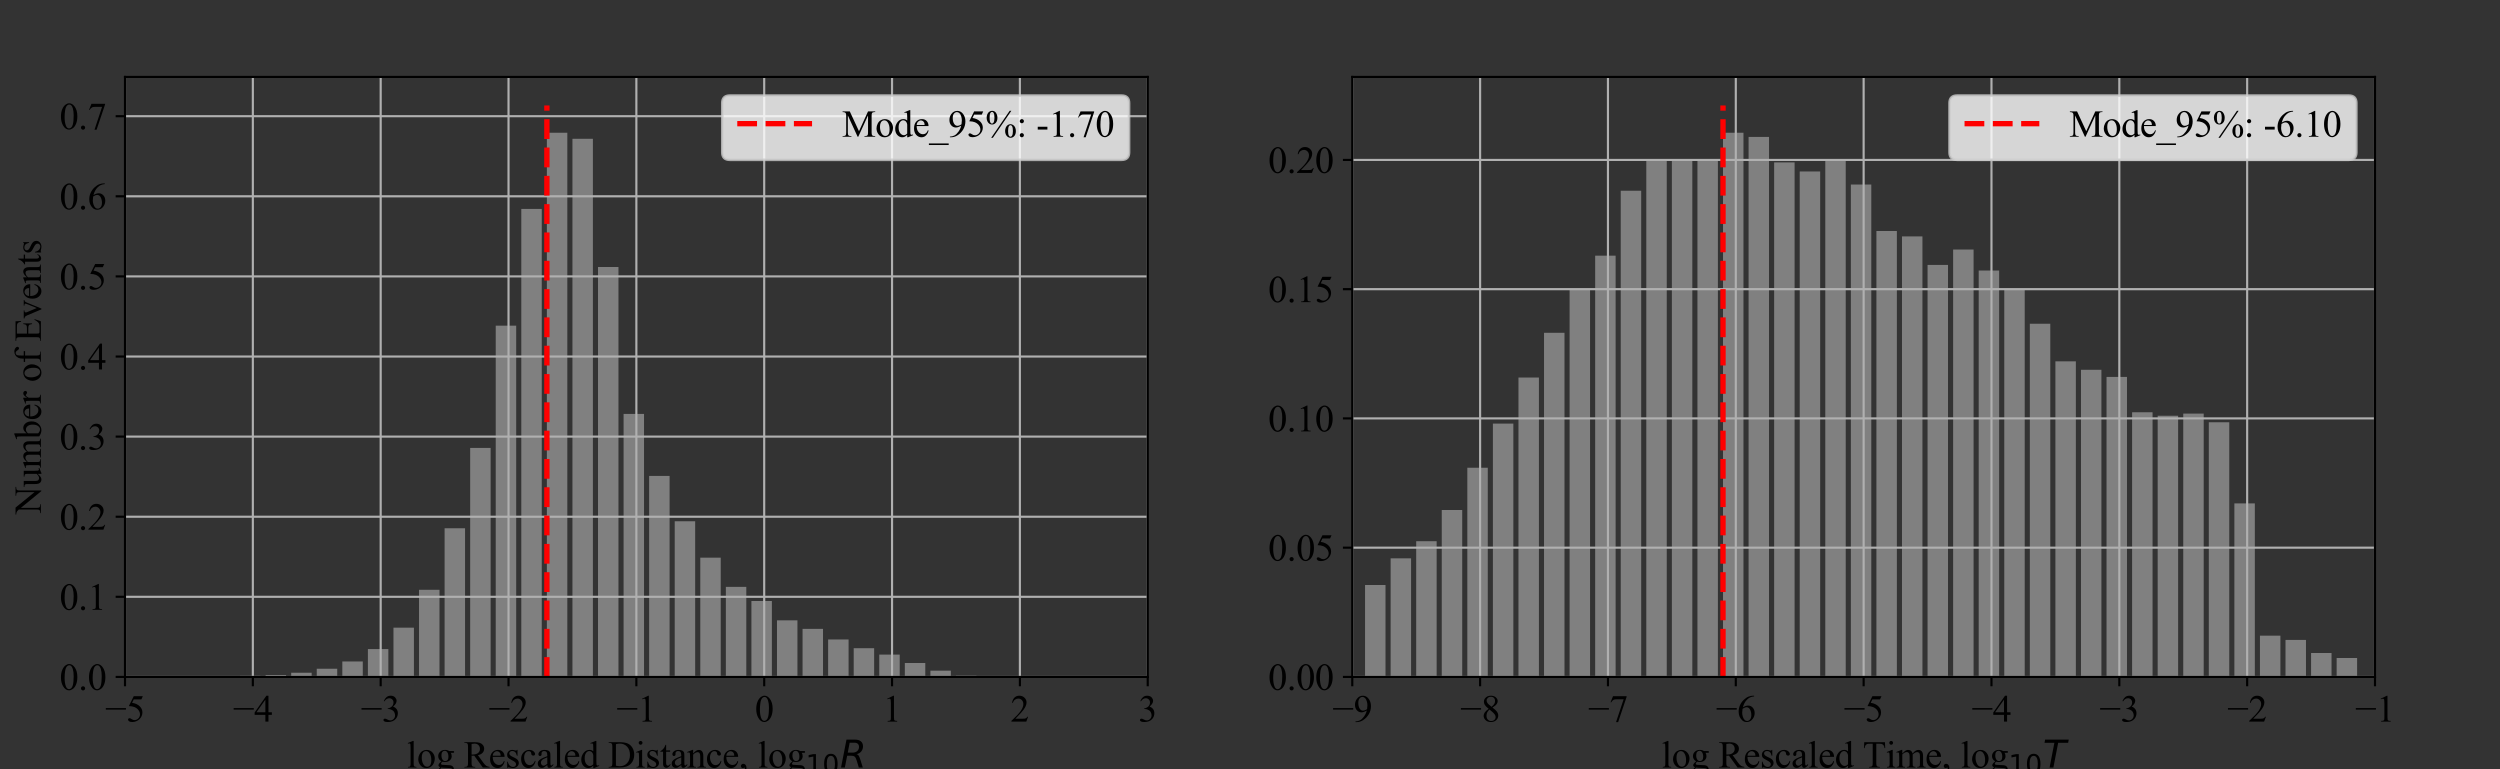 <?xml version="1.0" encoding="utf-8" standalone="no"?>
<!DOCTYPE svg PUBLIC "-//W3C//DTD SVG 1.1//EN"
  "http://www.w3.org/Graphics/SVG/1.1/DTD/svg11.dtd">
<svg xmlns:xlink="http://www.w3.org/1999/xlink" width="936pt" height="288pt" viewBox="0 0 936 288" xmlns="http://www.w3.org/2000/svg" version="1.1">
 <rect x="0" y="0" width="936" height="288" fill="#333333" stroke="none"/>
 <defs>
  <style type="text/css">*{stroke-linejoin: round; stroke-linecap: butt}</style>
 </defs>
 <g id="figure_1">
  <g id="patch_1">
   <path d="M 0 288 
L 936 288 
L 936 0 
L 0 0 
L 0 288 
z
" style="fill: none"/>
  </g>
  <g id="axes_1">
   <g id="patch_2">
    <path d="M 46.8 253.44 
L 429.709 253.44 
L 429.709 28.8 
L 46.8 28.8 
L 46.8 253.44 
z
" style="fill: none"/>
   </g>
   <g id="patch_3">
    <path d="M 51.586 253.44 
L 59.245 253.44 
L 59.245 253.395 
L 51.586 253.395 
z
" clip-path="url(#p6e227f1aa6)" style="fill: #808080"/>
   </g>
   <g id="patch_4">
    <path d="M 61.159 253.44 
L 68.817 253.44 
L 68.817 253.351 
L 61.159 253.351 
z
" clip-path="url(#p6e227f1aa6)" style="fill: #808080"/>
   </g>
   <g id="patch_5">
    <path d="M 70.732 253.44 
L 78.39 253.44 
L 78.39 253.328 
L 70.732 253.328 
z
" clip-path="url(#p6e227f1aa6)" style="fill: #808080"/>
   </g>
   <g id="patch_6">
    <path d="M 80.305 253.44 
L 87.963 253.44 
L 87.963 253.194 
L 80.305 253.194 
z
" clip-path="url(#p6e227f1aa6)" style="fill: #808080"/>
   </g>
   <g id="patch_7">
    <path d="M 89.877 253.44 
L 97.535 253.44 
L 97.535 253.037 
L 89.877 253.037 
z
" clip-path="url(#p6e227f1aa6)" style="fill: #808080"/>
   </g>
   <g id="patch_8">
    <path d="M 99.45 253.44 
L 107.108 253.44 
L 107.108 252.724 
L 99.45 252.724 
z
" clip-path="url(#p6e227f1aa6)" style="fill: #808080"/>
   </g>
   <g id="patch_9">
    <path d="M 109.023 253.44 
L 116.681 253.44 
L 116.681 251.874 
L 109.023 251.874 
z
" clip-path="url(#p6e227f1aa6)" style="fill: #808080"/>
   </g>
   <g id="patch_10">
    <path d="M 118.595 253.44 
L 126.254 253.44 
L 126.254 250.376 
L 118.595 250.376 
z
" clip-path="url(#p6e227f1aa6)" style="fill: #808080"/>
   </g>
   <g id="patch_11">
    <path d="M 128.168 253.44 
L 135.826 253.44 
L 135.826 247.647 
L 128.168 247.647 
z
" clip-path="url(#p6e227f1aa6)" style="fill: #808080"/>
   </g>
   <g id="patch_12">
    <path d="M 137.741 253.44 
L 145.399 253.44 
L 145.399 243.017 
L 137.741 243.017 
z
" clip-path="url(#p6e227f1aa6)" style="fill: #808080"/>
   </g>
   <g id="patch_13">
    <path d="M 147.314 253.44 
L 154.972 253.44 
L 154.972 235.01 
L 147.314 235.01 
z
" clip-path="url(#p6e227f1aa6)" style="fill: #808080"/>
   </g>
   <g id="patch_14">
    <path d="M 156.886 253.44 
L 164.545 253.44 
L 164.545 220.83 
L 156.886 220.83 
z
" clip-path="url(#p6e227f1aa6)" style="fill: #808080"/>
   </g>
   <g id="patch_15">
    <path d="M 166.459 253.44 
L 174.117 253.44 
L 174.117 197.771 
L 166.459 197.771 
z
" clip-path="url(#p6e227f1aa6)" style="fill: #808080"/>
   </g>
   <g id="patch_16">
    <path d="M 176.032 253.44 
L 183.69 253.44 
L 183.69 167.711 
L 176.032 167.711 
z
" clip-path="url(#p6e227f1aa6)" style="fill: #808080"/>
   </g>
   <g id="patch_17">
    <path d="M 185.605 253.44 
L 193.263 253.44 
L 193.263 121.927 
L 185.605 121.927 
z
" clip-path="url(#p6e227f1aa6)" style="fill: #808080"/>
   </g>
   <g id="patch_18">
    <path d="M 195.177 253.44 
L 202.835 253.44 
L 202.835 78.224 
L 195.177 78.224 
z
" clip-path="url(#p6e227f1aa6)" style="fill: #808080"/>
   </g>
   <g id="patch_19">
    <path d="M 204.75 253.44 
L 212.408 253.44 
L 212.408 49.685 
L 204.75 49.685 
z
" clip-path="url(#p6e227f1aa6)" style="fill: #808080"/>
   </g>
   <g id="patch_20">
    <path d="M 214.323 253.44 
L 221.981 253.44 
L 221.981 51.966 
L 214.323 51.966 
z
" clip-path="url(#p6e227f1aa6)" style="fill: #808080"/>
   </g>
   <g id="patch_21">
    <path d="M 223.895 253.44 
L 231.554 253.44 
L 231.554 99.964 
L 223.895 99.964 
z
" clip-path="url(#p6e227f1aa6)" style="fill: #808080"/>
   </g>
   <g id="patch_22">
    <path d="M 233.468 253.44 
L 241.126 253.44 
L 241.126 154.984 
L 233.468 154.984 
z
" clip-path="url(#p6e227f1aa6)" style="fill: #808080"/>
   </g>
   <g id="patch_23">
    <path d="M 243.041 253.44 
L 250.699 253.44 
L 250.699 178.2 
L 243.041 178.2 
z
" clip-path="url(#p6e227f1aa6)" style="fill: #808080"/>
   </g>
   <g id="patch_24">
    <path d="M 252.614 253.44 
L 260.272 253.44 
L 260.272 195.154 
L 252.614 195.154 
z
" clip-path="url(#p6e227f1aa6)" style="fill: #808080"/>
   </g>
   <g id="patch_25">
    <path d="M 262.186 253.44 
L 269.845 253.44 
L 269.845 208.797 
L 262.186 208.797 
z
" clip-path="url(#p6e227f1aa6)" style="fill: #808080"/>
   </g>
   <g id="patch_26">
    <path d="M 271.759 253.44 
L 279.417 253.44 
L 279.417 219.734 
L 271.759 219.734 
z
" clip-path="url(#p6e227f1aa6)" style="fill: #808080"/>
   </g>
   <g id="patch_27">
    <path d="M 281.332 253.44 
L 288.99 253.44 
L 288.99 225.013 
L 281.332 225.013 
z
" clip-path="url(#p6e227f1aa6)" style="fill: #808080"/>
   </g>
   <g id="patch_28">
    <path d="M 290.905 253.44 
L 298.563 253.44 
L 298.563 232.259 
L 290.905 232.259 
z
" clip-path="url(#p6e227f1aa6)" style="fill: #808080"/>
   </g>
   <g id="patch_29">
    <path d="M 300.477 253.44 
L 308.135 253.44 
L 308.135 235.458 
L 300.477 235.458 
z
" clip-path="url(#p6e227f1aa6)" style="fill: #808080"/>
   </g>
   <g id="patch_30">
    <path d="M 310.05 253.44 
L 317.708 253.44 
L 317.708 239.416 
L 310.05 239.416 
z
" clip-path="url(#p6e227f1aa6)" style="fill: #808080"/>
   </g>
   <g id="patch_31">
    <path d="M 319.623 253.44 
L 327.281 253.44 
L 327.281 242.682 
L 319.623 242.682 
z
" clip-path="url(#p6e227f1aa6)" style="fill: #808080"/>
   </g>
   <g id="patch_32">
    <path d="M 329.195 253.44 
L 336.854 253.44 
L 336.854 245.075 
L 329.195 245.075 
z
" clip-path="url(#p6e227f1aa6)" style="fill: #808080"/>
   </g>
   <g id="patch_33">
    <path d="M 338.768 253.44 
L 346.426 253.44 
L 346.426 248.229 
L 338.768 248.229 
z
" clip-path="url(#p6e227f1aa6)" style="fill: #808080"/>
   </g>
   <g id="patch_34">
    <path d="M 348.341 253.44 
L 355.999 253.44 
L 355.999 251.092 
L 348.341 251.092 
z
" clip-path="url(#p6e227f1aa6)" style="fill: #808080"/>
   </g>
   <g id="patch_35">
    <path d="M 357.914 253.44 
L 365.572 253.44 
L 365.572 252.993 
L 357.914 252.993 
z
" clip-path="url(#p6e227f1aa6)" style="fill: #808080"/>
   </g>
   <g id="patch_36">
    <path d="M 367.486 253.44 
L 375.145 253.44 
L 375.145 253.418 
L 367.486 253.418 
z
" clip-path="url(#p6e227f1aa6)" style="fill: #808080"/>
   </g>
   <g id="patch_37">
    <path d="M 377.059 253.44 
L 384.717 253.44 
L 384.717 253.44 
L 377.059 253.44 
z
" clip-path="url(#p6e227f1aa6)" style="fill: #808080"/>
   </g>
   <g id="patch_38">
    <path d="M 386.632 253.44 
L 394.29 253.44 
L 394.29 253.44 
L 386.632 253.44 
z
" clip-path="url(#p6e227f1aa6)" style="fill: #808080"/>
   </g>
   <g id="patch_39">
    <path d="M 396.205 253.44 
L 403.863 253.44 
L 403.863 253.44 
L 396.205 253.44 
z
" clip-path="url(#p6e227f1aa6)" style="fill: #808080"/>
   </g>
   <g id="patch_40">
    <path d="M 405.777 253.44 
L 413.435 253.44 
L 413.435 253.44 
L 405.777 253.44 
z
" clip-path="url(#p6e227f1aa6)" style="fill: #808080"/>
   </g>
   <g id="patch_41">
    <path d="M 415.35 253.44 
L 423.008 253.44 
L 423.008 253.44 
L 415.35 253.44 
z
" clip-path="url(#p6e227f1aa6)" style="fill: #808080"/>
   </g>
   <g id="matplotlib.axis_1">
    <g id="xtick_1">
     <g id="line2d_1">
      <path d="M 46.8 253.44 
L 46.8 28.8 
" clip-path="url(#p6e227f1aa6)" style="fill: none; stroke: #b0b0b0; stroke-width: 0.8; stroke-linecap: square"/>
     </g>
     <g id="line2d_2">
      <defs>
       <path id="m3fbf1d6064" d="M 0 0 
L 0 3.5 
" style="stroke: #000000; stroke-width: 0.8"/>
      </defs>
      <g>
       <use xlink:href="#m3fbf1d6064" x="46.8" y="253.44" style="stroke: #000000; stroke-width: 0.8"/>
      </g>
     </g>
     <g id="text_1">
      <!-- −5 -->
      <g transform="translate(39.353 270.161) scale(0.14 -0.14)">
       <defs>
        <path id="TimesNewRomanPSMT-2212" d="M 3484 2000 
L 116 2000 
L 116 2256 
L 3484 2256 
L 3484 2000 
z
" transform="scale(0.016)"/>
        <path id="TimesNewRomanPSMT-35" d="M 2778 4238 
L 2534 3706 
L 1259 3706 
L 981 3138 
Q 1809 3016 2294 2522 
Q 2709 2097 2709 1522 
Q 2709 1188 2573 903 
Q 2438 619 2231 419 
Q 2025 219 1772 97 
Q 1413 -75 1034 -75 
Q 653 -75 479 54 
Q 306 184 306 341 
Q 306 428 378 495 
Q 450 563 559 563 
Q 641 563 702 538 
Q 763 513 909 409 
Q 1144 247 1384 247 
Q 1750 247 2026 523 
Q 2303 800 2303 1197 
Q 2303 1581 2056 1914 
Q 1809 2247 1375 2428 
Q 1034 2569 447 2591 
L 1259 4238 
L 2778 4238 
z
" transform="scale(0.016)"/>
       </defs>
       <use xlink:href="#TimesNewRomanPSMT-2212"/>
       <use xlink:href="#TimesNewRomanPSMT-35" x="56.396"/>
      </g>
     </g>
    </g>
    <g id="xtick_2">
     <g id="line2d_3">
      <path d="M 94.664 253.44 
L 94.664 28.8 
" clip-path="url(#p6e227f1aa6)" style="fill: none; stroke: #b0b0b0; stroke-width: 0.8; stroke-linecap: square"/>
     </g>
     <g id="line2d_4">
      <g>
       <use xlink:href="#m3fbf1d6064" x="94.664" y="253.44" style="stroke: #000000; stroke-width: 0.8"/>
      </g>
     </g>
     <g id="text_2">
      <!-- −4 -->
      <g transform="translate(87.216 270.161) scale(0.14 -0.14)">
       <defs>
        <path id="TimesNewRomanPSMT-34" d="M 2978 1563 
L 2978 1119 
L 2409 1119 
L 2409 0 
L 1894 0 
L 1894 1119 
L 100 1119 
L 100 1519 
L 2066 4325 
L 2409 4325 
L 2409 1563 
L 2978 1563 
z
M 1894 1563 
L 1894 3666 
L 406 1563 
L 1894 1563 
z
" transform="scale(0.016)"/>
       </defs>
       <use xlink:href="#TimesNewRomanPSMT-2212"/>
       <use xlink:href="#TimesNewRomanPSMT-34" x="56.396"/>
      </g>
     </g>
    </g>
    <g id="xtick_3">
     <g id="line2d_5">
      <path d="M 142.527 253.44 
L 142.527 28.8 
" clip-path="url(#p6e227f1aa6)" style="fill: none; stroke: #b0b0b0; stroke-width: 0.8; stroke-linecap: square"/>
     </g>
     <g id="line2d_6">
      <g>
       <use xlink:href="#m3fbf1d6064" x="142.527" y="253.44" style="stroke: #000000; stroke-width: 0.8"/>
      </g>
     </g>
     <g id="text_3">
      <!-- −3 -->
      <g transform="translate(135.08 270.161) scale(0.14 -0.14)">
       <defs>
        <path id="TimesNewRomanPSMT-33" d="M 325 3431 
Q 506 3859 782 4092 
Q 1059 4325 1472 4325 
Q 1981 4325 2253 3994 
Q 2459 3747 2459 3466 
Q 2459 3003 1878 2509 
Q 2269 2356 2469 2072 
Q 2669 1788 2669 1403 
Q 2669 853 2319 450 
Q 1863 -75 997 -75 
Q 569 -75 414 31 
Q 259 138 259 259 
Q 259 350 332 419 
Q 406 488 509 488 
Q 588 488 669 463 
Q 722 447 909 348 
Q 1097 250 1169 231 
Q 1284 197 1416 197 
Q 1734 197 1970 444 
Q 2206 691 2206 1028 
Q 2206 1275 2097 1509 
Q 2016 1684 1919 1775 
Q 1784 1900 1550 2001 
Q 1316 2103 1072 2103 
L 972 2103 
L 972 2197 
Q 1219 2228 1467 2375 
Q 1716 2522 1828 2728 
Q 1941 2934 1941 3181 
Q 1941 3503 1739 3701 
Q 1538 3900 1238 3900 
Q 753 3900 428 3381 
L 325 3431 
z
" transform="scale(0.016)"/>
       </defs>
       <use xlink:href="#TimesNewRomanPSMT-2212"/>
       <use xlink:href="#TimesNewRomanPSMT-33" x="56.396"/>
      </g>
     </g>
    </g>
    <g id="xtick_4">
     <g id="line2d_7">
      <path d="M 190.391 253.44 
L 190.391 28.8 
" clip-path="url(#p6e227f1aa6)" style="fill: none; stroke: #b0b0b0; stroke-width: 0.8; stroke-linecap: square"/>
     </g>
     <g id="line2d_8">
      <g>
       <use xlink:href="#m3fbf1d6064" x="190.391" y="253.44" style="stroke: #000000; stroke-width: 0.8"/>
      </g>
     </g>
     <g id="text_4">
      <!-- −2 -->
      <g transform="translate(182.944 270.161) scale(0.14 -0.14)">
       <defs>
        <path id="TimesNewRomanPSMT-32" d="M 2934 816 
L 2638 0 
L 138 0 
L 138 116 
Q 1241 1122 1691 1759 
Q 2141 2397 2141 2925 
Q 2141 3328 1894 3587 
Q 1647 3847 1303 3847 
Q 991 3847 742 3664 
Q 494 3481 375 3128 
L 259 3128 
Q 338 3706 661 4015 
Q 984 4325 1469 4325 
Q 1984 4325 2329 3994 
Q 2675 3663 2675 3213 
Q 2675 2891 2525 2569 
Q 2294 2063 1775 1497 
Q 997 647 803 472 
L 1909 472 
Q 2247 472 2383 497 
Q 2519 522 2628 598 
Q 2738 675 2819 816 
L 2934 816 
z
" transform="scale(0.016)"/>
       </defs>
       <use xlink:href="#TimesNewRomanPSMT-2212"/>
       <use xlink:href="#TimesNewRomanPSMT-32" x="56.396"/>
      </g>
     </g>
    </g>
    <g id="xtick_5">
     <g id="line2d_9">
      <path d="M 238.255 253.44 
L 238.255 28.8 
" clip-path="url(#p6e227f1aa6)" style="fill: none; stroke: #b0b0b0; stroke-width: 0.8; stroke-linecap: square"/>
     </g>
     <g id="line2d_10">
      <g>
       <use xlink:href="#m3fbf1d6064" x="238.255" y="253.44" style="stroke: #000000; stroke-width: 0.8"/>
      </g>
     </g>
     <g id="text_5">
      <!-- −1 -->
      <g transform="translate(230.807 270.161) scale(0.14 -0.14)">
       <defs>
        <path id="TimesNewRomanPSMT-31" d="M 750 3822 
L 1781 4325 
L 1884 4325 
L 1884 747 
Q 1884 391 1914 303 
Q 1944 216 2037 169 
Q 2131 122 2419 116 
L 2419 0 
L 825 0 
L 825 116 
Q 1125 122 1212 167 
Q 1300 213 1334 289 
Q 1369 366 1369 747 
L 1369 3034 
Q 1369 3497 1338 3628 
Q 1316 3728 1258 3775 
Q 1200 3822 1119 3822 
Q 1003 3822 797 3725 
L 750 3822 
z
" transform="scale(0.016)"/>
       </defs>
       <use xlink:href="#TimesNewRomanPSMT-2212"/>
       <use xlink:href="#TimesNewRomanPSMT-31" x="56.396"/>
      </g>
     </g>
    </g>
    <g id="xtick_6">
     <g id="line2d_11">
      <path d="M 286.118 253.44 
L 286.118 28.8 
" clip-path="url(#p6e227f1aa6)" style="fill: none; stroke: #b0b0b0; stroke-width: 0.8; stroke-linecap: square"/>
     </g>
     <g id="line2d_12">
      <g>
       <use xlink:href="#m3fbf1d6064" x="286.118" y="253.44" style="stroke: #000000; stroke-width: 0.8"/>
      </g>
     </g>
     <g id="text_6">
      <!-- 0 -->
      <g transform="translate(282.618 270.161) scale(0.14 -0.14)">
       <defs>
        <path id="TimesNewRomanPSMT-30" d="M 231 2094 
Q 231 2819 450 3342 
Q 669 3866 1031 4122 
Q 1313 4325 1613 4325 
Q 2100 4325 2488 3828 
Q 2972 3213 2972 2159 
Q 2972 1422 2759 906 
Q 2547 391 2217 158 
Q 1888 -75 1581 -75 
Q 975 -75 572 641 
Q 231 1244 231 2094 
z
M 844 2016 
Q 844 1141 1059 588 
Q 1238 122 1591 122 
Q 1759 122 1940 273 
Q 2122 425 2216 781 
Q 2359 1319 2359 2297 
Q 2359 3022 2209 3506 
Q 2097 3866 1919 4016 
Q 1791 4119 1609 4119 
Q 1397 4119 1231 3928 
Q 1006 3669 925 3112 
Q 844 2556 844 2016 
z
" transform="scale(0.016)"/>
       </defs>
       <use xlink:href="#TimesNewRomanPSMT-30"/>
      </g>
     </g>
    </g>
    <g id="xtick_7">
     <g id="line2d_13">
      <path d="M 333.982 253.44 
L 333.982 28.8 
" clip-path="url(#p6e227f1aa6)" style="fill: none; stroke: #b0b0b0; stroke-width: 0.8; stroke-linecap: square"/>
     </g>
     <g id="line2d_14">
      <g>
       <use xlink:href="#m3fbf1d6064" x="333.982" y="253.44" style="stroke: #000000; stroke-width: 0.8"/>
      </g>
     </g>
     <g id="text_7">
      <!-- 1 -->
      <g transform="translate(330.482 270.161) scale(0.14 -0.14)">
       <use xlink:href="#TimesNewRomanPSMT-31"/>
      </g>
     </g>
    </g>
    <g id="xtick_8">
     <g id="line2d_15">
      <path d="M 381.845 253.44 
L 381.845 28.8 
" clip-path="url(#p6e227f1aa6)" style="fill: none; stroke: #b0b0b0; stroke-width: 0.8; stroke-linecap: square"/>
     </g>
     <g id="line2d_16">
      <g>
       <use xlink:href="#m3fbf1d6064" x="381.845" y="253.44" style="stroke: #000000; stroke-width: 0.8"/>
      </g>
     </g>
     <g id="text_8">
      <!-- 2 -->
      <g transform="translate(378.345 270.161) scale(0.14 -0.14)">
       <use xlink:href="#TimesNewRomanPSMT-32"/>
      </g>
     </g>
    </g>
    <g id="xtick_9">
     <g id="line2d_17">
      <path d="M 429.709 253.44 
L 429.709 28.8 
" clip-path="url(#p6e227f1aa6)" style="fill: none; stroke: #b0b0b0; stroke-width: 0.8; stroke-linecap: square"/>
     </g>
     <g id="line2d_18">
      <g>
       <use xlink:href="#m3fbf1d6064" x="429.709" y="253.44" style="stroke: #000000; stroke-width: 0.8"/>
      </g>
     </g>
     <g id="text_9">
      <!-- 3 -->
      <g transform="translate(426.209 270.161) scale(0.14 -0.14)">
       <use xlink:href="#TimesNewRomanPSMT-33"/>
      </g>
     </g>
    </g>
    <g id="text_10">
     <!-- log Rescaled Distance, log$_{10} R$ -->
     <g transform="translate(152.225 287.376) scale(0.14 -0.14)">
      <defs>
       <path id="TimesNewRomanPSMT-6c" d="M 1184 4444 
L 1184 647 
Q 1184 378 1223 290 
Q 1263 203 1344 158 
Q 1425 113 1647 113 
L 1647 0 
L 244 0 
L 244 113 
Q 441 113 512 153 
Q 584 194 625 287 
Q 666 381 666 647 
L 666 3247 
Q 666 3731 644 3842 
Q 622 3953 573 3993 
Q 525 4034 450 4034 
Q 369 4034 244 3984 
L 191 4094 
L 1044 4444 
L 1184 4444 
z
" transform="scale(0.016)"/>
       <path id="TimesNewRomanPSMT-6f" d="M 1600 2947 
Q 2250 2947 2644 2453 
Q 2978 2031 2978 1484 
Q 2978 1100 2793 706 
Q 2609 313 2286 112 
Q 1963 -88 1566 -88 
Q 919 -88 538 428 
Q 216 863 216 1403 
Q 216 1797 411 2186 
Q 606 2575 925 2761 
Q 1244 2947 1600 2947 
z
M 1503 2744 
Q 1338 2744 1170 2645 
Q 1003 2547 900 2300 
Q 797 2053 797 1666 
Q 797 1041 1045 587 
Q 1294 134 1700 134 
Q 2003 134 2200 384 
Q 2397 634 2397 1244 
Q 2397 2006 2069 2444 
Q 1847 2744 1503 2744 
z
" transform="scale(0.016)"/>
       <path id="TimesNewRomanPSMT-67" d="M 966 1044 
Q 703 1172 562 1401 
Q 422 1631 422 1909 
Q 422 2334 742 2640 
Q 1063 2947 1563 2947 
Q 1972 2947 2272 2747 
L 2878 2747 
Q 3013 2747 3034 2739 
Q 3056 2731 3066 2713 
Q 3084 2684 3084 2613 
Q 3084 2531 3069 2500 
Q 3059 2484 3036 2475 
Q 3013 2466 2878 2466 
L 2506 2466 
Q 2681 2241 2681 1891 
Q 2681 1491 2375 1206 
Q 2069 922 1553 922 
Q 1341 922 1119 984 
Q 981 866 932 777 
Q 884 688 884 625 
Q 884 572 936 522 
Q 988 472 1138 450 
Q 1225 438 1575 428 
Q 2219 413 2409 384 
Q 2700 344 2873 169 
Q 3047 -6 3047 -263 
Q 3047 -616 2716 -925 
Q 2228 -1381 1444 -1381 
Q 841 -1381 425 -1109 
Q 191 -953 191 -784 
Q 191 -709 225 -634 
Q 278 -519 444 -313 
Q 466 -284 763 25 
Q 600 122 533 198 
Q 466 275 466 372 
Q 466 481 555 628 
Q 644 775 966 1044 
z
M 1509 2797 
Q 1278 2797 1122 2612 
Q 966 2428 966 2047 
Q 966 1553 1178 1281 
Q 1341 1075 1591 1075 
Q 1828 1075 1981 1253 
Q 2134 1431 2134 1813 
Q 2134 2309 1919 2591 
Q 1759 2797 1509 2797 
z
M 934 0 
Q 788 -159 713 -296 
Q 638 -434 638 -550 
Q 638 -700 819 -813 
Q 1131 -1006 1722 -1006 
Q 2284 -1006 2551 -807 
Q 2819 -609 2819 -384 
Q 2819 -222 2659 -153 
Q 2497 -84 2016 -72 
Q 1313 -53 934 0 
z
" transform="scale(0.016)"/>
       <path id="TimesNewRomanPSMT-20" transform="scale(0.016)"/>
       <path id="TimesNewRomanPSMT-52" d="M 4325 0 
L 3194 0 
L 1759 1981 
Q 1600 1975 1500 1975 
Q 1459 1975 1412 1976 
Q 1366 1978 1316 1981 
L 1316 750 
Q 1316 350 1403 253 
Q 1522 116 1759 116 
L 1925 116 
L 1925 0 
L 109 0 
L 109 116 
L 269 116 
Q 538 116 653 291 
Q 719 388 719 750 
L 719 3488 
Q 719 3888 631 3984 
Q 509 4122 269 4122 
L 109 4122 
L 109 4238 
L 1653 4238 
Q 2328 4238 2648 4139 
Q 2969 4041 3192 3777 
Q 3416 3513 3416 3147 
Q 3416 2756 3161 2468 
Q 2906 2181 2372 2063 
L 3247 847 
Q 3547 428 3762 290 
Q 3978 153 4325 116 
L 4325 0 
z
M 1316 2178 
Q 1375 2178 1419 2176 
Q 1463 2175 1491 2175 
Q 2097 2175 2405 2437 
Q 2713 2700 2713 3106 
Q 2713 3503 2464 3751 
Q 2216 4000 1806 4000 
Q 1625 4000 1316 3941 
L 1316 2178 
z
" transform="scale(0.016)"/>
       <path id="TimesNewRomanPSMT-65" d="M 681 1784 
Q 678 1147 991 784 
Q 1303 422 1725 422 
Q 2006 422 2214 576 
Q 2422 731 2563 1106 
L 2659 1044 
Q 2594 616 2278 264 
Q 1963 -88 1488 -88 
Q 972 -88 605 314 
Q 238 716 238 1394 
Q 238 2128 614 2539 
Q 991 2950 1559 2950 
Q 2041 2950 2350 2633 
Q 2659 2316 2659 1784 
L 681 1784 
z
M 681 1966 
L 2006 1966 
Q 1991 2241 1941 2353 
Q 1863 2528 1708 2628 
Q 1553 2728 1384 2728 
Q 1125 2728 920 2526 
Q 716 2325 681 1966 
z
" transform="scale(0.016)"/>
       <path id="TimesNewRomanPSMT-73" d="M 2050 2947 
L 2050 1972 
L 1947 1972 
Q 1828 2431 1642 2597 
Q 1456 2763 1169 2763 
Q 950 2763 815 2647 
Q 681 2531 681 2391 
Q 681 2216 781 2091 
Q 878 1963 1175 1819 
L 1631 1597 
Q 2266 1288 2266 781 
Q 2266 391 1970 151 
Q 1675 -88 1309 -88 
Q 1047 -88 709 6 
Q 606 38 541 38 
Q 469 38 428 -44 
L 325 -44 
L 325 978 
L 428 978 
Q 516 541 762 319 
Q 1009 97 1316 97 
Q 1531 97 1667 223 
Q 1803 350 1803 528 
Q 1803 744 1651 891 
Q 1500 1038 1047 1263 
Q 594 1488 453 1669 
Q 313 1847 313 2119 
Q 313 2472 555 2709 
Q 797 2947 1181 2947 
Q 1350 2947 1591 2875 
Q 1750 2828 1803 2828 
Q 1853 2828 1881 2850 
Q 1909 2872 1947 2947 
L 2050 2947 
z
" transform="scale(0.016)"/>
       <path id="TimesNewRomanPSMT-63" d="M 2631 1088 
Q 2516 522 2178 217 
Q 1841 -88 1431 -88 
Q 944 -88 581 321 
Q 219 731 219 1428 
Q 219 2103 620 2525 
Q 1022 2947 1584 2947 
Q 2006 2947 2278 2723 
Q 2550 2500 2550 2259 
Q 2550 2141 2473 2067 
Q 2397 1994 2259 1994 
Q 2075 1994 1981 2113 
Q 1928 2178 1911 2362 
Q 1894 2547 1784 2644 
Q 1675 2738 1481 2738 
Q 1169 2738 978 2506 
Q 725 2200 725 1697 
Q 725 1184 976 792 
Q 1228 400 1656 400 
Q 1963 400 2206 609 
Q 2378 753 2541 1131 
L 2631 1088 
z
" transform="scale(0.016)"/>
       <path id="TimesNewRomanPSMT-61" d="M 1822 413 
Q 1381 72 1269 19 
Q 1100 -59 909 -59 
Q 613 -59 420 144 
Q 228 347 228 678 
Q 228 888 322 1041 
Q 450 1253 767 1440 
Q 1084 1628 1822 1897 
L 1822 2009 
Q 1822 2438 1686 2597 
Q 1550 2756 1291 2756 
Q 1094 2756 978 2650 
Q 859 2544 859 2406 
L 866 2225 
Q 866 2081 792 2003 
Q 719 1925 600 1925 
Q 484 1925 411 2006 
Q 338 2088 338 2228 
Q 338 2497 613 2722 
Q 888 2947 1384 2947 
Q 1766 2947 2009 2819 
Q 2194 2722 2281 2516 
Q 2338 2381 2338 1966 
L 2338 994 
Q 2338 584 2353 492 
Q 2369 400 2405 369 
Q 2441 338 2488 338 
Q 2538 338 2575 359 
Q 2641 400 2828 588 
L 2828 413 
Q 2478 -56 2159 -56 
Q 2006 -56 1915 50 
Q 1825 156 1822 413 
z
M 1822 616 
L 1822 1706 
Q 1350 1519 1213 1441 
Q 966 1303 859 1153 
Q 753 1003 753 825 
Q 753 600 887 451 
Q 1022 303 1197 303 
Q 1434 303 1822 616 
z
" transform="scale(0.016)"/>
       <path id="TimesNewRomanPSMT-64" d="M 2222 322 
Q 2013 103 1813 7 
Q 1613 -88 1381 -88 
Q 913 -88 563 304 
Q 213 697 213 1313 
Q 213 1928 600 2439 
Q 988 2950 1597 2950 
Q 1975 2950 2222 2709 
L 2222 3238 
Q 2222 3728 2198 3840 
Q 2175 3953 2125 3993 
Q 2075 4034 2000 4034 
Q 1919 4034 1784 3984 
L 1744 4094 
L 2597 4444 
L 2738 4444 
L 2738 1134 
Q 2738 631 2761 520 
Q 2784 409 2836 365 
Q 2888 322 2956 322 
Q 3041 322 3181 375 
L 3216 266 
L 2366 -88 
L 2222 -88 
L 2222 322 
z
M 2222 541 
L 2222 2016 
Q 2203 2228 2109 2403 
Q 2016 2578 1861 2667 
Q 1706 2756 1559 2756 
Q 1284 2756 1069 2509 
Q 784 2184 784 1559 
Q 784 928 1059 592 
Q 1334 256 1672 256 
Q 1956 256 2222 541 
z
" transform="scale(0.016)"/>
       <path id="TimesNewRomanPSMT-44" d="M 109 0 
L 109 116 
L 269 116 
Q 538 116 650 288 
Q 719 391 719 750 
L 719 3488 
Q 719 3884 631 3984 
Q 509 4122 269 4122 
L 109 4122 
L 109 4238 
L 1834 4238 
Q 2784 4238 3279 4022 
Q 3775 3806 4076 3303 
Q 4378 2800 4378 2141 
Q 4378 1256 3841 663 
Q 3238 0 2003 0 
L 109 0 
z
M 1319 306 
Q 1716 219 1984 219 
Q 2709 219 3187 728 
Q 3666 1238 3666 2109 
Q 3666 2988 3187 3494 
Q 2709 4000 1959 4000 
Q 1678 4000 1319 3909 
L 1319 306 
z
" transform="scale(0.016)"/>
       <path id="TimesNewRomanPSMT-69" d="M 928 4444 
Q 1059 4444 1151 4351 
Q 1244 4259 1244 4128 
Q 1244 3997 1151 3903 
Q 1059 3809 928 3809 
Q 797 3809 703 3903 
Q 609 3997 609 4128 
Q 609 4259 701 4351 
Q 794 4444 928 4444 
z
M 1188 2947 
L 1188 647 
Q 1188 378 1227 289 
Q 1266 200 1342 156 
Q 1419 113 1622 113 
L 1622 0 
L 231 0 
L 231 113 
Q 441 113 512 153 
Q 584 194 626 287 
Q 669 381 669 647 
L 669 1750 
Q 669 2216 641 2353 
Q 619 2453 572 2492 
Q 525 2531 444 2531 
Q 356 2531 231 2484 
L 188 2597 
L 1050 2947 
L 1188 2947 
z
" transform="scale(0.016)"/>
       <path id="TimesNewRomanPSMT-74" d="M 1031 3803 
L 1031 2863 
L 1700 2863 
L 1700 2644 
L 1031 2644 
L 1031 788 
Q 1031 509 1111 412 
Q 1191 316 1316 316 
Q 1419 316 1516 380 
Q 1613 444 1666 569 
L 1788 569 
Q 1678 263 1478 108 
Q 1278 -47 1066 -47 
Q 922 -47 784 33 
Q 647 113 581 261 
Q 516 409 516 719 
L 516 2644 
L 63 2644 
L 63 2747 
Q 234 2816 414 2980 
Q 594 3144 734 3369 
Q 806 3488 934 3803 
L 1031 3803 
z
" transform="scale(0.016)"/>
       <path id="TimesNewRomanPSMT-6e" d="M 1034 2341 
Q 1538 2947 1994 2947 
Q 2228 2947 2397 2830 
Q 2566 2713 2666 2444 
Q 2734 2256 2734 1869 
L 2734 647 
Q 2734 375 2778 278 
Q 2813 200 2889 156 
Q 2966 113 3172 113 
L 3172 0 
L 1756 0 
L 1756 113 
L 1816 113 
Q 2016 113 2095 173 
Q 2175 234 2206 353 
Q 2219 400 2219 647 
L 2219 1819 
Q 2219 2209 2117 2386 
Q 2016 2563 1775 2563 
Q 1403 2563 1034 2156 
L 1034 647 
Q 1034 356 1069 288 
Q 1113 197 1189 155 
Q 1266 113 1500 113 
L 1500 0 
L 84 0 
L 84 113 
L 147 113 
Q 366 113 442 223 
Q 519 334 519 647 
L 519 1709 
Q 519 2225 495 2337 
Q 472 2450 423 2490 
Q 375 2531 294 2531 
Q 206 2531 84 2484 
L 38 2597 
L 900 2947 
L 1034 2947 
L 1034 2341 
z
" transform="scale(0.016)"/>
       <path id="TimesNewRomanPSMT-2c" d="M 344 -1066 
L 344 -928 
Q 666 -822 842 -598 
Q 1019 -375 1019 -125 
Q 1019 -66 991 -25 
Q 969 3 947 3 
Q 913 3 797 -59 
Q 741 -88 678 -88 
Q 525 -88 434 3 
Q 344 94 344 253 
Q 344 406 461 515 
Q 578 625 747 625 
Q 953 625 1114 445 
Q 1275 266 1275 -31 
Q 1275 -353 1051 -629 
Q 828 -906 344 -1066 
z
" transform="scale(0.016)"/>
       <path id="DejaVuSans-31" d="M 794 531 
L 1825 531 
L 1825 4091 
L 703 3866 
L 703 4441 
L 1819 4666 
L 2450 4666 
L 2450 531 
L 3481 531 
L 3481 0 
L 794 0 
L 794 531 
z
" transform="scale(0.016)"/>
       <path id="DejaVuSans-30" d="M 2034 4250 
Q 1547 4250 1301 3770 
Q 1056 3291 1056 2328 
Q 1056 1369 1301 889 
Q 1547 409 2034 409 
Q 2525 409 2770 889 
Q 3016 1369 3016 2328 
Q 3016 3291 2770 3770 
Q 2525 4250 2034 4250 
z
M 2034 4750 
Q 2819 4750 3233 4129 
Q 3647 3509 3647 2328 
Q 3647 1150 3233 529 
Q 2819 -91 2034 -91 
Q 1250 -91 836 529 
Q 422 1150 422 2328 
Q 422 3509 836 4129 
Q 1250 4750 2034 4750 
z
" transform="scale(0.016)"/>
       <path id="DejaVuSans-Oblique-52" d="M 1613 4147 
L 1294 2491 
L 2106 2491 
Q 2584 2491 2879 2755 
Q 3175 3019 3175 3444 
Q 3175 3784 2976 3965 
Q 2778 4147 2406 4147 
L 1613 4147 
z
M 2772 2241 
Q 2972 2194 3105 2009 
Q 3238 1825 3413 1275 
L 3809 0 
L 3144 0 
L 2778 1197 
Q 2638 1659 2453 1815 
Q 2269 1972 1888 1972 
L 1191 1972 
L 806 0 
L 172 0 
L 1081 4666 
L 2503 4666 
Q 3150 4666 3495 4373 
Q 3841 4081 3841 3531 
Q 3841 3044 3547 2687 
Q 3253 2331 2772 2241 
z
" transform="scale(0.016)"/>
      </defs>
      <use xlink:href="#TimesNewRomanPSMT-6c" transform="translate(0 0.094)"/>
      <use xlink:href="#TimesNewRomanPSMT-6f" transform="translate(27.783 0.094)"/>
      <use xlink:href="#TimesNewRomanPSMT-67" transform="translate(77.783 0.094)"/>
      <use xlink:href="#TimesNewRomanPSMT-20" transform="translate(127.783 0.094)"/>
      <use xlink:href="#TimesNewRomanPSMT-52" transform="translate(152.783 0.094)"/>
      <use xlink:href="#TimesNewRomanPSMT-65" transform="translate(219.482 0.094)"/>
      <use xlink:href="#TimesNewRomanPSMT-73" transform="translate(263.867 0.094)"/>
      <use xlink:href="#TimesNewRomanPSMT-63" transform="translate(302.783 0.094)"/>
      <use xlink:href="#TimesNewRomanPSMT-61" transform="translate(347.168 0.094)"/>
      <use xlink:href="#TimesNewRomanPSMT-6c" transform="translate(391.553 0.094)"/>
      <use xlink:href="#TimesNewRomanPSMT-65" transform="translate(419.336 0.094)"/>
      <use xlink:href="#TimesNewRomanPSMT-64" transform="translate(463.721 0.094)"/>
      <use xlink:href="#TimesNewRomanPSMT-20" transform="translate(513.721 0.094)"/>
      <use xlink:href="#TimesNewRomanPSMT-44" transform="translate(538.721 0.094)"/>
      <use xlink:href="#TimesNewRomanPSMT-69" transform="translate(610.938 0.094)"/>
      <use xlink:href="#TimesNewRomanPSMT-73" transform="translate(638.721 0.094)"/>
      <use xlink:href="#TimesNewRomanPSMT-74" transform="translate(677.637 0.094)"/>
      <use xlink:href="#TimesNewRomanPSMT-61" transform="translate(705.42 0.094)"/>
      <use xlink:href="#TimesNewRomanPSMT-6e" transform="translate(749.805 0.094)"/>
      <use xlink:href="#TimesNewRomanPSMT-63" transform="translate(799.805 0.094)"/>
      <use xlink:href="#TimesNewRomanPSMT-65" transform="translate(844.189 0.094)"/>
      <use xlink:href="#TimesNewRomanPSMT-2c" transform="translate(888.574 0.094)"/>
      <use xlink:href="#TimesNewRomanPSMT-20" transform="translate(913.574 0.094)"/>
      <use xlink:href="#TimesNewRomanPSMT-6c" transform="translate(938.574 0.094)"/>
      <use xlink:href="#TimesNewRomanPSMT-6f" transform="translate(966.357 0.094)"/>
      <use xlink:href="#TimesNewRomanPSMT-67" transform="translate(1016.357 0.094)"/>
      <use xlink:href="#DejaVuSans-31" transform="translate(1067.314 -16.312) scale(0.7)"/>
      <use xlink:href="#DejaVuSans-30" transform="translate(1111.851 -16.312) scale(0.7)"/>
      <use xlink:href="#DejaVuSans-Oblique-52" transform="translate(1159.121 0.094)"/>
     </g>
    </g>
   </g>
   <g id="matplotlib.axis_2">
    <g id="ytick_1">
     <g id="line2d_19">
      <path d="M 46.8 253.44 
L 429.709 253.44 
" clip-path="url(#p6e227f1aa6)" style="fill: none; stroke: #b0b0b0; stroke-width: 0.8; stroke-linecap: square"/>
     </g>
     <g id="line2d_20">
      <defs>
       <path id="m5749bc39f5" d="M 0 0 
L -3.5 0 
" style="stroke: #000000; stroke-width: 0.8"/>
      </defs>
      <g>
       <use xlink:href="#m5749bc39f5" x="46.8" y="253.44" style="stroke: #000000; stroke-width: 0.8"/>
      </g>
     </g>
     <g id="text_11">
      <!-- 0.0 -->
      <g transform="translate(22.3 258.301) scale(0.14 -0.14)">
       <defs>
        <path id="TimesNewRomanPSMT-2e" d="M 800 606 
Q 947 606 1047 504 
Q 1147 403 1147 259 
Q 1147 116 1045 14 
Q 944 -88 800 -88 
Q 656 -88 554 14 
Q 453 116 453 259 
Q 453 406 554 506 
Q 656 606 800 606 
z
" transform="scale(0.016)"/>
       </defs>
       <use xlink:href="#TimesNewRomanPSMT-30"/>
       <use xlink:href="#TimesNewRomanPSMT-2e" x="50"/>
       <use xlink:href="#TimesNewRomanPSMT-30" x="75"/>
      </g>
     </g>
    </g>
    <g id="ytick_2">
     <g id="line2d_21">
      <path d="M 46.8 223.449 
L 429.709 223.449 
" clip-path="url(#p6e227f1aa6)" style="fill: none; stroke: #b0b0b0; stroke-width: 0.8; stroke-linecap: square"/>
     </g>
     <g id="line2d_22">
      <g>
       <use xlink:href="#m5749bc39f5" x="46.8" y="223.449" style="stroke: #000000; stroke-width: 0.8"/>
      </g>
     </g>
     <g id="text_12">
      <!-- 0.1 -->
      <g transform="translate(22.3 228.309) scale(0.14 -0.14)">
       <use xlink:href="#TimesNewRomanPSMT-30"/>
       <use xlink:href="#TimesNewRomanPSMT-2e" x="50"/>
       <use xlink:href="#TimesNewRomanPSMT-31" x="75"/>
      </g>
     </g>
    </g>
    <g id="ytick_3">
     <g id="line2d_23">
      <path d="M 46.8 193.458 
L 429.709 193.458 
" clip-path="url(#p6e227f1aa6)" style="fill: none; stroke: #b0b0b0; stroke-width: 0.8; stroke-linecap: square"/>
     </g>
     <g id="line2d_24">
      <g>
       <use xlink:href="#m5749bc39f5" x="46.8" y="193.458" style="stroke: #000000; stroke-width: 0.8"/>
      </g>
     </g>
     <g id="text_13">
      <!-- 0.2 -->
      <g transform="translate(22.3 198.318) scale(0.14 -0.14)">
       <use xlink:href="#TimesNewRomanPSMT-30"/>
       <use xlink:href="#TimesNewRomanPSMT-2e" x="50"/>
       <use xlink:href="#TimesNewRomanPSMT-32" x="75"/>
      </g>
     </g>
    </g>
    <g id="ytick_4">
     <g id="line2d_25">
      <path d="M 46.8 163.467 
L 429.709 163.467 
" clip-path="url(#p6e227f1aa6)" style="fill: none; stroke: #b0b0b0; stroke-width: 0.8; stroke-linecap: square"/>
     </g>
     <g id="line2d_26">
      <g>
       <use xlink:href="#m5749bc39f5" x="46.8" y="163.467" style="stroke: #000000; stroke-width: 0.8"/>
      </g>
     </g>
     <g id="text_14">
      <!-- 0.3 -->
      <g transform="translate(22.3 168.327) scale(0.14 -0.14)">
       <use xlink:href="#TimesNewRomanPSMT-30"/>
       <use xlink:href="#TimesNewRomanPSMT-2e" x="50"/>
       <use xlink:href="#TimesNewRomanPSMT-33" x="75"/>
      </g>
     </g>
    </g>
    <g id="ytick_5">
     <g id="line2d_27">
      <path d="M 46.8 133.475 
L 429.709 133.475 
" clip-path="url(#p6e227f1aa6)" style="fill: none; stroke: #b0b0b0; stroke-width: 0.8; stroke-linecap: square"/>
     </g>
     <g id="line2d_28">
      <g>
       <use xlink:href="#m5749bc39f5" x="46.8" y="133.475" style="stroke: #000000; stroke-width: 0.8"/>
      </g>
     </g>
     <g id="text_15">
      <!-- 0.4 -->
      <g transform="translate(22.3 138.336) scale(0.14 -0.14)">
       <use xlink:href="#TimesNewRomanPSMT-30"/>
       <use xlink:href="#TimesNewRomanPSMT-2e" x="50"/>
       <use xlink:href="#TimesNewRomanPSMT-34" x="75"/>
      </g>
     </g>
    </g>
    <g id="ytick_6">
     <g id="line2d_29">
      <path d="M 46.8 103.484 
L 429.709 103.484 
" clip-path="url(#p6e227f1aa6)" style="fill: none; stroke: #b0b0b0; stroke-width: 0.8; stroke-linecap: square"/>
     </g>
     <g id="line2d_30">
      <g>
       <use xlink:href="#m5749bc39f5" x="46.8" y="103.484" style="stroke: #000000; stroke-width: 0.8"/>
      </g>
     </g>
     <g id="text_16">
      <!-- 0.5 -->
      <g transform="translate(22.3 108.345) scale(0.14 -0.14)">
       <use xlink:href="#TimesNewRomanPSMT-30"/>
       <use xlink:href="#TimesNewRomanPSMT-2e" x="50"/>
       <use xlink:href="#TimesNewRomanPSMT-35" x="75"/>
      </g>
     </g>
    </g>
    <g id="ytick_7">
     <g id="line2d_31">
      <path d="M 46.8 73.493 
L 429.709 73.493 
" clip-path="url(#p6e227f1aa6)" style="fill: none; stroke: #b0b0b0; stroke-width: 0.8; stroke-linecap: square"/>
     </g>
     <g id="line2d_32">
      <g>
       <use xlink:href="#m5749bc39f5" x="46.8" y="73.493" style="stroke: #000000; stroke-width: 0.8"/>
      </g>
     </g>
     <g id="text_17">
      <!-- 0.6 -->
      <g transform="translate(22.3 78.354) scale(0.14 -0.14)">
       <defs>
        <path id="TimesNewRomanPSMT-36" d="M 2869 4325 
L 2869 4209 
Q 2456 4169 2195 4045 
Q 1934 3922 1679 3669 
Q 1425 3416 1258 3105 
Q 1091 2794 978 2366 
Q 1428 2675 1881 2675 
Q 2316 2675 2634 2325 
Q 2953 1975 2953 1425 
Q 2953 894 2631 456 
Q 2244 -75 1606 -75 
Q 1172 -75 869 213 
Q 275 772 275 1663 
Q 275 2231 503 2743 
Q 731 3256 1154 3653 
Q 1578 4050 1965 4187 
Q 2353 4325 2688 4325 
L 2869 4325 
z
M 925 2138 
Q 869 1716 869 1456 
Q 869 1156 980 804 
Q 1091 453 1309 247 
Q 1469 100 1697 100 
Q 1969 100 2183 356 
Q 2397 613 2397 1088 
Q 2397 1622 2184 2012 
Q 1972 2403 1581 2403 
Q 1463 2403 1327 2353 
Q 1191 2303 925 2138 
z
" transform="scale(0.016)"/>
       </defs>
       <use xlink:href="#TimesNewRomanPSMT-30"/>
       <use xlink:href="#TimesNewRomanPSMT-2e" x="50"/>
       <use xlink:href="#TimesNewRomanPSMT-36" x="75"/>
      </g>
     </g>
    </g>
    <g id="ytick_8">
     <g id="line2d_33">
      <path d="M 46.8 43.502 
L 429.709 43.502 
" clip-path="url(#p6e227f1aa6)" style="fill: none; stroke: #b0b0b0; stroke-width: 0.8; stroke-linecap: square"/>
     </g>
     <g id="line2d_34">
      <g>
       <use xlink:href="#m5749bc39f5" x="46.8" y="43.502" style="stroke: #000000; stroke-width: 0.8"/>
      </g>
     </g>
     <g id="text_18">
      <!-- 0.7 -->
      <g transform="translate(22.3 48.363) scale(0.14 -0.14)">
       <defs>
        <path id="TimesNewRomanPSMT-37" d="M 644 4238 
L 2916 4238 
L 2916 4119 
L 1503 -88 
L 1153 -88 
L 2419 3728 
L 1253 3728 
Q 900 3728 750 3644 
Q 488 3500 328 3200 
L 238 3234 
L 644 4238 
z
" transform="scale(0.016)"/>
       </defs>
       <use xlink:href="#TimesNewRomanPSMT-30"/>
       <use xlink:href="#TimesNewRomanPSMT-2e" x="50"/>
       <use xlink:href="#TimesNewRomanPSMT-37" x="75"/>
      </g>
     </g>
    </g>
    <g id="text_19">
     <!-- Number of Events -->
     <g transform="translate(15.305 192.441) rotate(-90) scale(0.14 -0.14)">
      <defs>
       <path id="TimesNewRomanPSMT-4e" d="M -84 4238 
L 1066 4238 
L 3656 1059 
L 3656 3503 
Q 3656 3894 3569 3991 
Q 3453 4122 3203 4122 
L 3056 4122 
L 3056 4238 
L 4531 4238 
L 4531 4122 
L 4381 4122 
Q 4113 4122 4000 3959 
Q 3931 3859 3931 3503 
L 3931 -69 
L 3819 -69 
L 1025 3344 
L 1025 734 
Q 1025 344 1109 247 
Q 1228 116 1475 116 
L 1625 116 
L 1625 0 
L 150 0 
L 150 116 
L 297 116 
Q 569 116 681 278 
Q 750 378 750 734 
L 750 3681 
Q 566 3897 470 3965 
Q 375 4034 191 4094 
Q 100 4122 -84 4122 
L -84 4238 
z
" transform="scale(0.016)"/>
       <path id="TimesNewRomanPSMT-75" d="M 2709 2863 
L 2709 1128 
Q 2709 631 2732 520 
Q 2756 409 2807 365 
Q 2859 322 2928 322 
Q 3025 322 3147 375 
L 3191 266 
L 2334 -88 
L 2194 -88 
L 2194 519 
Q 1825 119 1631 15 
Q 1438 -88 1222 -88 
Q 981 -88 804 51 
Q 628 191 559 409 
Q 491 628 491 1028 
L 491 2306 
Q 491 2509 447 2587 
Q 403 2666 317 2708 
Q 231 2750 6 2747 
L 6 2863 
L 1009 2863 
L 1009 947 
Q 1009 547 1148 422 
Q 1288 297 1484 297 
Q 1619 297 1789 381 
Q 1959 466 2194 703 
L 2194 2325 
Q 2194 2569 2105 2655 
Q 2016 2741 1734 2747 
L 1734 2863 
L 2709 2863 
z
" transform="scale(0.016)"/>
       <path id="TimesNewRomanPSMT-6d" d="M 1050 2338 
Q 1363 2650 1419 2697 
Q 1559 2816 1721 2881 
Q 1884 2947 2044 2947 
Q 2313 2947 2506 2790 
Q 2700 2634 2766 2338 
Q 3088 2713 3309 2830 
Q 3531 2947 3766 2947 
Q 3994 2947 4170 2830 
Q 4347 2713 4450 2447 
Q 4519 2266 4519 1878 
L 4519 647 
Q 4519 378 4559 278 
Q 4591 209 4675 161 
Q 4759 113 4950 113 
L 4950 0 
L 3538 0 
L 3538 113 
L 3597 113 
Q 3781 113 3884 184 
Q 3956 234 3988 344 
Q 4000 397 4000 647 
L 4000 1878 
Q 4000 2228 3916 2372 
Q 3794 2572 3525 2572 
Q 3359 2572 3192 2489 
Q 3025 2406 2788 2181 
L 2781 2147 
L 2788 2013 
L 2788 647 
Q 2788 353 2820 281 
Q 2853 209 2943 161 
Q 3034 113 3253 113 
L 3253 0 
L 1806 0 
L 1806 113 
Q 2044 113 2133 169 
Q 2222 225 2256 338 
Q 2272 391 2272 647 
L 2272 1878 
Q 2272 2228 2169 2381 
Q 2031 2581 1784 2581 
Q 1616 2581 1450 2491 
Q 1191 2353 1050 2181 
L 1050 647 
Q 1050 366 1089 281 
Q 1128 197 1204 155 
Q 1281 113 1516 113 
L 1516 0 
L 100 0 
L 100 113 
Q 297 113 375 155 
Q 453 197 493 289 
Q 534 381 534 647 
L 534 1741 
Q 534 2213 506 2350 
Q 484 2453 437 2492 
Q 391 2531 309 2531 
Q 222 2531 100 2484 
L 53 2597 
L 916 2947 
L 1050 2947 
L 1050 2338 
z
" transform="scale(0.016)"/>
       <path id="TimesNewRomanPSMT-62" d="M 984 2369 
Q 1400 2947 1881 2947 
Q 2322 2947 2650 2570 
Q 2978 2194 2978 1541 
Q 2978 778 2472 313 
Q 2038 -88 1503 -88 
Q 1253 -88 995 3 
Q 738 94 469 275 
L 469 3241 
Q 469 3728 445 3840 
Q 422 3953 372 3993 
Q 322 4034 247 4034 
Q 159 4034 28 3984 
L -16 4094 
L 844 4444 
L 984 4444 
L 984 2369 
z
M 984 2169 
L 984 456 
Q 1144 300 1314 220 
Q 1484 141 1663 141 
Q 1947 141 2192 453 
Q 2438 766 2438 1363 
Q 2438 1913 2192 2208 
Q 1947 2503 1634 2503 
Q 1469 2503 1303 2419 
Q 1178 2356 984 2169 
z
" transform="scale(0.016)"/>
       <path id="TimesNewRomanPSMT-72" d="M 1038 2947 
L 1038 2303 
Q 1397 2947 1775 2947 
Q 1947 2947 2059 2842 
Q 2172 2738 2172 2600 
Q 2172 2478 2090 2393 
Q 2009 2309 1897 2309 
Q 1788 2309 1652 2417 
Q 1516 2525 1450 2525 
Q 1394 2525 1328 2463 
Q 1188 2334 1038 2041 
L 1038 669 
Q 1038 431 1097 309 
Q 1138 225 1241 169 
Q 1344 113 1538 113 
L 1538 0 
L 72 0 
L 72 113 
Q 291 113 397 181 
Q 475 231 506 341 
Q 522 394 522 644 
L 522 1753 
Q 522 2253 501 2348 
Q 481 2444 426 2487 
Q 372 2531 291 2531 
Q 194 2531 72 2484 
L 41 2597 
L 906 2947 
L 1038 2947 
z
" transform="scale(0.016)"/>
       <path id="TimesNewRomanPSMT-66" d="M 1319 2638 
L 1319 756 
Q 1319 356 1406 250 
Q 1522 113 1716 113 
L 1975 113 
L 1975 0 
L 266 0 
L 266 113 
L 394 113 
Q 519 113 622 175 
Q 725 238 764 344 
Q 803 450 803 756 
L 803 2638 
L 247 2638 
L 247 2863 
L 803 2863 
L 803 3050 
Q 803 3478 940 3775 
Q 1078 4072 1361 4255 
Q 1644 4438 1997 4438 
Q 2325 4438 2600 4225 
Q 2781 4084 2781 3909 
Q 2781 3816 2700 3733 
Q 2619 3650 2525 3650 
Q 2453 3650 2373 3701 
Q 2294 3753 2178 3923 
Q 2063 4094 1966 4153 
Q 1869 4213 1750 4213 
Q 1606 4213 1506 4136 
Q 1406 4059 1362 3898 
Q 1319 3738 1319 3069 
L 1319 2863 
L 2056 2863 
L 2056 2638 
L 1319 2638 
z
" transform="scale(0.016)"/>
       <path id="TimesNewRomanPSMT-45" d="M 1338 4006 
L 1338 2331 
L 2269 2331 
Q 2631 2331 2753 2441 
Q 2916 2584 2934 2947 
L 3050 2947 
L 3050 1472 
L 2934 1472 
Q 2891 1781 2847 1869 
Q 2791 1978 2662 2040 
Q 2534 2103 2269 2103 
L 1338 2103 
L 1338 706 
Q 1338 425 1363 364 
Q 1388 303 1450 267 
Q 1513 231 1688 231 
L 2406 231 
Q 2766 231 2928 281 
Q 3091 331 3241 478 
Q 3434 672 3638 1063 
L 3763 1063 
L 3397 0 
L 131 0 
L 131 116 
L 281 116 
Q 431 116 566 188 
Q 666 238 702 338 
Q 738 438 738 747 
L 738 3500 
Q 738 3903 656 3997 
Q 544 4122 281 4122 
L 131 4122 
L 131 4238 
L 3397 4238 
L 3444 3309 
L 3322 3309 
Q 3256 3644 3176 3769 
Q 3097 3894 2941 3959 
Q 2816 4006 2500 4006 
L 1338 4006 
z
" transform="scale(0.016)"/>
       <path id="TimesNewRomanPSMT-76" d="M 53 2863 
L 1400 2863 
L 1400 2747 
L 1313 2747 
Q 1191 2747 1127 2687 
Q 1063 2628 1063 2528 
Q 1063 2419 1128 2269 
L 1794 688 
L 2463 2328 
Q 2534 2503 2534 2594 
Q 2534 2638 2509 2666 
Q 2475 2713 2422 2730 
Q 2369 2747 2206 2747 
L 2206 2863 
L 3141 2863 
L 3141 2747 
Q 2978 2734 2916 2681 
Q 2806 2588 2719 2369 
L 1703 -88 
L 1575 -88 
L 553 2328 
Q 484 2497 421 2570 
Q 359 2644 263 2694 
Q 209 2722 53 2747 
L 53 2863 
z
" transform="scale(0.016)"/>
      </defs>
      <use xlink:href="#TimesNewRomanPSMT-4e"/>
      <use xlink:href="#TimesNewRomanPSMT-75" x="72.217"/>
      <use xlink:href="#TimesNewRomanPSMT-6d" x="122.217"/>
      <use xlink:href="#TimesNewRomanPSMT-62" x="200"/>
      <use xlink:href="#TimesNewRomanPSMT-65" x="250"/>
      <use xlink:href="#TimesNewRomanPSMT-72" x="294.385"/>
      <use xlink:href="#TimesNewRomanPSMT-20" x="327.686"/>
      <use xlink:href="#TimesNewRomanPSMT-6f" x="352.686"/>
      <use xlink:href="#TimesNewRomanPSMT-66" x="402.686"/>
      <use xlink:href="#TimesNewRomanPSMT-20" x="435.986"/>
      <use xlink:href="#TimesNewRomanPSMT-45" x="460.986"/>
      <use xlink:href="#TimesNewRomanPSMT-76" x="522.07"/>
      <use xlink:href="#TimesNewRomanPSMT-65" x="572.07"/>
      <use xlink:href="#TimesNewRomanPSMT-6e" x="616.455"/>
      <use xlink:href="#TimesNewRomanPSMT-74" x="666.455"/>
      <use xlink:href="#TimesNewRomanPSMT-73" x="694.238"/>
     </g>
    </g>
   </g>
   <g id="line2d_35">
    <path d="M 204.75 253.44 
L 204.75 39.497 
" clip-path="url(#p6e227f1aa6)" style="fill: none; stroke-dasharray: 7.4,3.2; stroke-dashoffset: 0; stroke: #ff0000; stroke-width: 2"/>
   </g>
   <g id="patch_42">
    <path d="M 46.8 253.44 
L 46.8 28.8 
" style="fill: none; stroke: #000000; stroke-width: 0.8; stroke-linejoin: miter; stroke-linecap: square"/>
   </g>
   <g id="patch_43">
    <path d="M 429.709 253.44 
L 429.709 28.8 
" style="fill: none; stroke: #000000; stroke-width: 0.8; stroke-linejoin: miter; stroke-linecap: square"/>
   </g>
   <g id="patch_44">
    <path d="M 46.8 253.44 
L 429.709 253.44 
" style="fill: none; stroke: #000000; stroke-width: 0.8; stroke-linejoin: miter; stroke-linecap: square"/>
   </g>
   <g id="patch_45">
    <path d="M 46.8 28.8 
L 429.709 28.8 
" style="fill: none; stroke: #000000; stroke-width: 0.8; stroke-linejoin: miter; stroke-linecap: square"/>
   </g>
   <g id="legend_1">
    <g id="patch_46">
     <path d="M 273.233 59.821 
L 419.909 59.821 
Q 422.709 59.821 422.709 57.021 
L 422.709 38.6 
Q 422.709 35.8 419.909 35.8 
L 273.233 35.8 
Q 270.433 35.8 270.433 38.6 
L 270.433 57.021 
Q 270.433 59.821 273.233 59.821 
z
" style="fill: #ffffff; opacity: 0.8; stroke: #cccccc; stroke-linejoin: miter"/>
    </g>
    <g id="line2d_36">
     <path d="M 276.033 46.3 
L 290.033 46.3 
L 304.033 46.3 
" style="fill: none; stroke-dasharray: 7.4,3.2; stroke-dashoffset: 0; stroke: #ff0000; stroke-width: 2"/>
    </g>
    <g id="text_20">
     <!-- Mode_95%: -1.70 -->
     <g transform="translate(315.233 51.2) scale(0.14 -0.14)">
      <defs>
       <path id="TimesNewRomanPSMT-4d" d="M 2619 0 
L 981 3566 
L 981 734 
Q 981 344 1066 247 
Q 1181 116 1431 116 
L 1581 116 
L 1581 0 
L 106 0 
L 106 116 
L 256 116 
Q 525 116 638 278 
Q 706 378 706 734 
L 706 3503 
Q 706 3784 644 3909 
Q 600 4000 483 4061 
Q 366 4122 106 4122 
L 106 4238 
L 1306 4238 
L 2844 922 
L 4356 4238 
L 5556 4238 
L 5556 4122 
L 5409 4122 
Q 5138 4122 5025 3959 
Q 4956 3859 4956 3503 
L 4956 734 
Q 4956 344 5044 247 
Q 5159 116 5409 116 
L 5556 116 
L 5556 0 
L 3756 0 
L 3756 116 
L 3906 116 
Q 4178 116 4288 278 
Q 4356 378 4356 734 
L 4356 3566 
L 2722 0 
L 2619 0 
z
" transform="scale(0.016)"/>
       <path id="TimesNewRomanPSMT-5f" d="M 3256 -1381 
L -53 -1381 
L -53 -1119 
L 3256 -1119 
L 3256 -1381 
z
" transform="scale(0.016)"/>
       <path id="TimesNewRomanPSMT-39" d="M 338 -88 
L 338 28 
Q 744 34 1094 217 
Q 1444 400 1770 856 
Q 2097 1313 2225 1859 
Q 1734 1544 1338 1544 
Q 891 1544 572 1889 
Q 253 2234 253 2806 
Q 253 3363 572 3797 
Q 956 4325 1575 4325 
Q 2097 4325 2469 3894 
Q 2925 3359 2925 2575 
Q 2925 1869 2578 1258 
Q 2231 647 1613 244 
Q 1109 -88 516 -88 
L 338 -88 
z
M 2275 2091 
Q 2331 2497 2331 2741 
Q 2331 3044 2228 3395 
Q 2125 3747 1936 3934 
Q 1747 4122 1506 4122 
Q 1228 4122 1018 3872 
Q 809 3622 809 3128 
Q 809 2469 1088 2097 
Q 1291 1828 1588 1828 
Q 1731 1828 1928 1897 
Q 2125 1966 2275 2091 
z
" transform="scale(0.016)"/>
       <path id="TimesNewRomanPSMT-25" d="M 4350 4334 
L 1263 -175 
L 984 -175 
L 4072 4334 
L 4350 4334 
z
M 1138 4334 
Q 1559 4334 1792 3984 
Q 2025 3634 2025 3181 
Q 2025 2638 1762 2341 
Q 1500 2044 1131 2044 
Q 884 2044 678 2180 
Q 472 2316 348 2584 
Q 225 2853 225 3181 
Q 225 3509 350 3786 
Q 475 4063 692 4198 
Q 909 4334 1138 4334 
z
M 1128 4159 
Q 969 4159 845 3971 
Q 722 3784 722 3184 
Q 722 2750 791 2522 
Q 844 2350 956 2256 
Q 1022 2200 1119 2200 
Q 1269 2200 1375 2363 
Q 1531 2603 1531 3166 
Q 1531 3759 1378 4000 
Q 1278 4159 1128 4159 
z
M 4206 2103 
Q 4428 2103 4648 1962 
Q 4869 1822 4989 1553 
Q 5109 1284 5109 963 
Q 5109 409 4843 117 
Q 4578 -175 4216 -175 
Q 3988 -175 3773 -34 
Q 3559 106 3436 367 
Q 3313 628 3313 963 
Q 3313 1291 3436 1562 
Q 3559 1834 3773 1968 
Q 3988 2103 4206 2103 
z
M 4209 1938 
Q 4059 1938 3950 1769 
Q 3809 1550 3809 941 
Q 3809 381 3953 159 
Q 4059 0 4209 0 
Q 4353 0 4466 172 
Q 4616 400 4616 956 
Q 4616 1544 4466 1778 
Q 4363 1938 4209 1938 
z
" transform="scale(0.016)"/>
       <path id="TimesNewRomanPSMT-3a" d="M 903 2950 
Q 1047 2950 1148 2848 
Q 1250 2747 1250 2603 
Q 1250 2459 1148 2357 
Q 1047 2256 903 2256 
Q 759 2256 657 2357 
Q 556 2459 556 2603 
Q 556 2747 657 2848 
Q 759 2950 903 2950 
z
M 897 609 
Q 1044 609 1145 506 
Q 1247 403 1247 259 
Q 1247 116 1144 14 
Q 1041 -88 897 -88 
Q 753 -88 651 14 
Q 550 116 550 259 
Q 550 403 651 506 
Q 753 609 897 609 
z
" transform="scale(0.016)"/>
       <path id="TimesNewRomanPSMT-2d" d="M 259 1672 
L 1875 1672 
L 1875 1200 
L 259 1200 
L 259 1672 
z
" transform="scale(0.016)"/>
      </defs>
      <use xlink:href="#TimesNewRomanPSMT-4d"/>
      <use xlink:href="#TimesNewRomanPSMT-6f" x="88.916"/>
      <use xlink:href="#TimesNewRomanPSMT-64" x="138.916"/>
      <use xlink:href="#TimesNewRomanPSMT-65" x="188.916"/>
      <use xlink:href="#TimesNewRomanPSMT-5f" x="233.301"/>
      <use xlink:href="#TimesNewRomanPSMT-39" x="283.301"/>
      <use xlink:href="#TimesNewRomanPSMT-35" x="333.301"/>
      <use xlink:href="#TimesNewRomanPSMT-25" x="383.301"/>
      <use xlink:href="#TimesNewRomanPSMT-3a" x="466.602"/>
      <use xlink:href="#TimesNewRomanPSMT-20" x="494.385"/>
      <use xlink:href="#TimesNewRomanPSMT-2d" x="519.385"/>
      <use xlink:href="#TimesNewRomanPSMT-31" x="552.686"/>
      <use xlink:href="#TimesNewRomanPSMT-2e" x="602.686"/>
      <use xlink:href="#TimesNewRomanPSMT-37" x="627.686"/>
      <use xlink:href="#TimesNewRomanPSMT-30" x="677.686"/>
     </g>
    </g>
   </g>
  </g>
  <g id="axes_2">
   <g id="patch_47">
    <path d="M 506.291 253.44 
L 889.2 253.44 
L 889.2 28.8 
L 506.291 28.8 
L 506.291 253.44 
z
" style="fill: none"/>
   </g>
   <g id="patch_48">
    <path d="M 511.077 253.44 
L 518.735 253.44 
L 518.735 219.012 
L 511.077 219.012 
z
" clip-path="url(#p2319437bfe)" style="fill: #808080"/>
   </g>
   <g id="patch_49">
    <path d="M 520.65 253.44 
L 528.308 253.44 
L 528.308 209.051 
L 520.65 209.051 
z
" clip-path="url(#p2319437bfe)" style="fill: #808080"/>
   </g>
   <g id="patch_50">
    <path d="M 530.223 253.44 
L 537.881 253.44 
L 537.881 202.628 
L 530.223 202.628 
z
" clip-path="url(#p2319437bfe)" style="fill: #808080"/>
   </g>
   <g id="patch_51">
    <path d="M 539.795 253.44 
L 547.454 253.44 
L 547.454 190.935 
L 539.795 190.935 
z
" clip-path="url(#p2319437bfe)" style="fill: #808080"/>
   </g>
   <g id="patch_52">
    <path d="M 549.368 253.44 
L 557.026 253.44 
L 557.026 175.128 
L 549.368 175.128 
z
" clip-path="url(#p2319437bfe)" style="fill: #808080"/>
   </g>
   <g id="patch_53">
    <path d="M 558.941 253.44 
L 566.599 253.44 
L 566.599 158.6 
L 558.941 158.6 
z
" clip-path="url(#p2319437bfe)" style="fill: #808080"/>
   </g>
   <g id="patch_54">
    <path d="M 568.514 253.44 
L 576.172 253.44 
L 576.172 141.349 
L 568.514 141.349 
z
" clip-path="url(#p2319437bfe)" style="fill: #808080"/>
   </g>
   <g id="patch_55">
    <path d="M 578.086 253.44 
L 585.745 253.44 
L 585.745 124.604 
L 578.086 124.604 
z
" clip-path="url(#p2319437bfe)" style="fill: #808080"/>
   </g>
   <g id="patch_56">
    <path d="M 587.659 253.44 
L 595.317 253.44 
L 595.317 108.365 
L 587.659 108.365 
z
" clip-path="url(#p2319437bfe)" style="fill: #808080"/>
   </g>
   <g id="patch_57">
    <path d="M 597.232 253.44 
L 604.89 253.44 
L 604.89 95.734 
L 597.232 95.734 
z
" clip-path="url(#p2319437bfe)" style="fill: #808080"/>
   </g>
   <g id="patch_58">
    <path d="M 606.805 253.44 
L 614.463 253.44 
L 614.463 71.41 
L 606.805 71.41 
z
" clip-path="url(#p2319437bfe)" style="fill: #808080"/>
   </g>
   <g id="patch_59">
    <path d="M 616.377 253.44 
L 624.035 253.44 
L 624.035 60.006 
L 616.377 60.006 
z
" clip-path="url(#p2319437bfe)" style="fill: #808080"/>
   </g>
   <g id="patch_60">
    <path d="M 625.95 253.44 
L 633.608 253.44 
L 633.608 59.862 
L 625.95 59.862 
z
" clip-path="url(#p2319437bfe)" style="fill: #808080"/>
   </g>
   <g id="patch_61">
    <path d="M 635.523 253.44 
L 643.181 253.44 
L 643.181 59.934 
L 635.523 59.934 
z
" clip-path="url(#p2319437bfe)" style="fill: #808080"/>
   </g>
   <g id="patch_62">
    <path d="M 645.095 253.44 
L 652.754 253.44 
L 652.754 49.685 
L 645.095 49.685 
z
" clip-path="url(#p2319437bfe)" style="fill: #808080"/>
   </g>
   <g id="patch_63">
    <path d="M 654.668 253.44 
L 662.326 253.44 
L 662.326 51.273 
L 654.668 51.273 
z
" clip-path="url(#p2319437bfe)" style="fill: #808080"/>
   </g>
   <g id="patch_64">
    <path d="M 664.241 253.44 
L 671.899 253.44 
L 671.899 60.8 
L 664.241 60.8 
z
" clip-path="url(#p2319437bfe)" style="fill: #808080"/>
   </g>
   <g id="patch_65">
    <path d="M 673.814 253.44 
L 681.472 253.44 
L 681.472 64.192 
L 673.814 64.192 
z
" clip-path="url(#p2319437bfe)" style="fill: #808080"/>
   </g>
   <g id="patch_66">
    <path d="M 683.386 253.44 
L 691.045 253.44 
L 691.045 60.223 
L 683.386 60.223 
z
" clip-path="url(#p2319437bfe)" style="fill: #808080"/>
   </g>
   <g id="patch_67">
    <path d="M 692.959 253.44 
L 700.617 253.44 
L 700.617 69.1 
L 692.959 69.1 
z
" clip-path="url(#p2319437bfe)" style="fill: #808080"/>
   </g>
   <g id="patch_68">
    <path d="M 702.532 253.44 
L 710.19 253.44 
L 710.19 86.495 
L 702.532 86.495 
z
" clip-path="url(#p2319437bfe)" style="fill: #808080"/>
   </g>
   <g id="patch_69">
    <path d="M 712.105 253.44 
L 719.763 253.44 
L 719.763 88.516 
L 712.105 88.516 
z
" clip-path="url(#p2319437bfe)" style="fill: #808080"/>
   </g>
   <g id="patch_70">
    <path d="M 721.677 253.44 
L 729.335 253.44 
L 729.335 99.198 
L 721.677 99.198 
z
" clip-path="url(#p2319437bfe)" style="fill: #808080"/>
   </g>
   <g id="patch_71">
    <path d="M 731.25 253.44 
L 738.908 253.44 
L 738.908 93.424 
L 731.25 93.424 
z
" clip-path="url(#p2319437bfe)" style="fill: #808080"/>
   </g>
   <g id="patch_72">
    <path d="M 740.823 253.44 
L 748.481 253.44 
L 748.481 101.291 
L 740.823 101.291 
z
" clip-path="url(#p2319437bfe)" style="fill: #808080"/>
   </g>
   <g id="patch_73">
    <path d="M 750.395 253.44 
L 758.054 253.44 
L 758.054 108.292 
L 750.395 108.292 
z
" clip-path="url(#p2319437bfe)" style="fill: #808080"/>
   </g>
   <g id="patch_74">
    <path d="M 759.968 253.44 
L 767.626 253.44 
L 767.626 121.212 
L 759.968 121.212 
z
" clip-path="url(#p2319437bfe)" style="fill: #808080"/>
   </g>
   <g id="patch_75">
    <path d="M 769.541 253.44 
L 777.199 253.44 
L 777.199 135.287 
L 769.541 135.287 
z
" clip-path="url(#p2319437bfe)" style="fill: #808080"/>
   </g>
   <g id="patch_76">
    <path d="M 779.114 253.44 
L 786.772 253.44 
L 786.772 138.462 
L 779.114 138.462 
z
" clip-path="url(#p2319437bfe)" style="fill: #808080"/>
   </g>
   <g id="patch_77">
    <path d="M 788.686 253.44 
L 796.345 253.44 
L 796.345 141.133 
L 788.686 141.133 
z
" clip-path="url(#p2319437bfe)" style="fill: #808080"/>
   </g>
   <g id="patch_78">
    <path d="M 798.259 253.44 
L 805.917 253.44 
L 805.917 154.341 
L 798.259 154.341 
z
" clip-path="url(#p2319437bfe)" style="fill: #808080"/>
   </g>
   <g id="patch_79">
    <path d="M 807.832 253.44 
L 815.49 253.44 
L 815.49 155.64 
L 807.832 155.64 
z
" clip-path="url(#p2319437bfe)" style="fill: #808080"/>
   </g>
   <g id="patch_80">
    <path d="M 817.405 253.44 
L 825.063 253.44 
L 825.063 154.846 
L 817.405 154.846 
z
" clip-path="url(#p2319437bfe)" style="fill: #808080"/>
   </g>
   <g id="patch_81">
    <path d="M 826.977 253.44 
L 834.635 253.44 
L 834.635 158.094 
L 826.977 158.094 
z
" clip-path="url(#p2319437bfe)" style="fill: #808080"/>
   </g>
   <g id="patch_82">
    <path d="M 836.55 253.44 
L 844.208 253.44 
L 844.208 188.481 
L 836.55 188.481 
z
" clip-path="url(#p2319437bfe)" style="fill: #808080"/>
   </g>
   <g id="patch_83">
    <path d="M 846.123 253.44 
L 853.781 253.44 
L 853.781 237.994 
L 846.123 237.994 
z
" clip-path="url(#p2319437bfe)" style="fill: #808080"/>
   </g>
   <g id="patch_84">
    <path d="M 855.695 253.44 
L 863.354 253.44 
L 863.354 239.582 
L 855.695 239.582 
z
" clip-path="url(#p2319437bfe)" style="fill: #808080"/>
   </g>
   <g id="patch_85">
    <path d="M 865.268 253.44 
L 872.926 253.44 
L 872.926 244.49 
L 865.268 244.49 
z
" clip-path="url(#p2319437bfe)" style="fill: #808080"/>
   </g>
   <g id="patch_86">
    <path d="M 874.841 253.44 
L 882.499 253.44 
L 882.499 246.367 
L 874.841 246.367 
z
" clip-path="url(#p2319437bfe)" style="fill: #808080"/>
   </g>
   <g id="matplotlib.axis_3">
    <g id="xtick_10">
     <g id="line2d_37">
      <path d="M 506.291 253.44 
L 506.291 28.8 
" clip-path="url(#p2319437bfe)" style="fill: none; stroke: #b0b0b0; stroke-width: 0.8; stroke-linecap: square"/>
     </g>
     <g id="line2d_38">
      <g>
       <use xlink:href="#m3fbf1d6064" x="506.291" y="253.44" style="stroke: #000000; stroke-width: 0.8"/>
      </g>
     </g>
     <g id="text_21">
      <!-- −9 -->
      <g transform="translate(498.844 270.161) scale(0.14 -0.14)">
       <use xlink:href="#TimesNewRomanPSMT-2212"/>
       <use xlink:href="#TimesNewRomanPSMT-39" x="56.396"/>
      </g>
     </g>
    </g>
    <g id="xtick_11">
     <g id="line2d_39">
      <path d="M 554.155 253.44 
L 554.155 28.8 
" clip-path="url(#p2319437bfe)" style="fill: none; stroke: #b0b0b0; stroke-width: 0.8; stroke-linecap: square"/>
     </g>
     <g id="line2d_40">
      <g>
       <use xlink:href="#m3fbf1d6064" x="554.155" y="253.44" style="stroke: #000000; stroke-width: 0.8"/>
      </g>
     </g>
     <g id="text_22">
      <!-- −8 -->
      <g transform="translate(546.707 270.161) scale(0.14 -0.14)">
       <defs>
        <path id="TimesNewRomanPSMT-38" d="M 1228 2134 
Q 725 2547 579 2797 
Q 434 3047 434 3316 
Q 434 3728 753 4026 
Q 1072 4325 1600 4325 
Q 2113 4325 2425 4047 
Q 2738 3769 2738 3413 
Q 2738 3175 2569 2928 
Q 2400 2681 1866 2347 
Q 2416 1922 2594 1678 
Q 2831 1359 2831 1006 
Q 2831 559 2490 242 
Q 2150 -75 1597 -75 
Q 994 -75 656 303 
Q 388 606 388 966 
Q 388 1247 577 1523 
Q 766 1800 1228 2134 
z
M 1719 2469 
Q 2094 2806 2194 3001 
Q 2294 3197 2294 3444 
Q 2294 3772 2109 3958 
Q 1925 4144 1606 4144 
Q 1288 4144 1088 3959 
Q 888 3775 888 3528 
Q 888 3366 970 3203 
Q 1053 3041 1206 2894 
L 1719 2469 
z
M 1375 2016 
Q 1116 1797 991 1539 
Q 866 1281 866 981 
Q 866 578 1086 336 
Q 1306 94 1647 94 
Q 1984 94 2187 284 
Q 2391 475 2391 747 
Q 2391 972 2272 1150 
Q 2050 1481 1375 2016 
z
" transform="scale(0.016)"/>
       </defs>
       <use xlink:href="#TimesNewRomanPSMT-2212"/>
       <use xlink:href="#TimesNewRomanPSMT-38" x="56.396"/>
      </g>
     </g>
    </g>
    <g id="xtick_12">
     <g id="line2d_41">
      <path d="M 602.018 253.44 
L 602.018 28.8 
" clip-path="url(#p2319437bfe)" style="fill: none; stroke: #b0b0b0; stroke-width: 0.8; stroke-linecap: square"/>
     </g>
     <g id="line2d_42">
      <g>
       <use xlink:href="#m3fbf1d6064" x="602.018" y="253.44" style="stroke: #000000; stroke-width: 0.8"/>
      </g>
     </g>
     <g id="text_23">
      <!-- −7 -->
      <g transform="translate(594.571 270.161) scale(0.14 -0.14)">
       <use xlink:href="#TimesNewRomanPSMT-2212"/>
       <use xlink:href="#TimesNewRomanPSMT-37" x="56.396"/>
      </g>
     </g>
    </g>
    <g id="xtick_13">
     <g id="line2d_43">
      <path d="M 649.882 253.44 
L 649.882 28.8 
" clip-path="url(#p2319437bfe)" style="fill: none; stroke: #b0b0b0; stroke-width: 0.8; stroke-linecap: square"/>
     </g>
     <g id="line2d_44">
      <g>
       <use xlink:href="#m3fbf1d6064" x="649.882" y="253.44" style="stroke: #000000; stroke-width: 0.8"/>
      </g>
     </g>
     <g id="text_24">
      <!-- −6 -->
      <g transform="translate(642.434 270.161) scale(0.14 -0.14)">
       <use xlink:href="#TimesNewRomanPSMT-2212"/>
       <use xlink:href="#TimesNewRomanPSMT-36" x="56.396"/>
      </g>
     </g>
    </g>
    <g id="xtick_14">
     <g id="line2d_45">
      <path d="M 697.745 253.44 
L 697.745 28.8 
" clip-path="url(#p2319437bfe)" style="fill: none; stroke: #b0b0b0; stroke-width: 0.8; stroke-linecap: square"/>
     </g>
     <g id="line2d_46">
      <g>
       <use xlink:href="#m3fbf1d6064" x="697.745" y="253.44" style="stroke: #000000; stroke-width: 0.8"/>
      </g>
     </g>
     <g id="text_25">
      <!-- −5 -->
      <g transform="translate(690.298 270.161) scale(0.14 -0.14)">
       <use xlink:href="#TimesNewRomanPSMT-2212"/>
       <use xlink:href="#TimesNewRomanPSMT-35" x="56.396"/>
      </g>
     </g>
    </g>
    <g id="xtick_15">
     <g id="line2d_47">
      <path d="M 745.609 253.44 
L 745.609 28.8 
" clip-path="url(#p2319437bfe)" style="fill: none; stroke: #b0b0b0; stroke-width: 0.8; stroke-linecap: square"/>
     </g>
     <g id="line2d_48">
      <g>
       <use xlink:href="#m3fbf1d6064" x="745.609" y="253.44" style="stroke: #000000; stroke-width: 0.8"/>
      </g>
     </g>
     <g id="text_26">
      <!-- −4 -->
      <g transform="translate(738.162 270.161) scale(0.14 -0.14)">
       <use xlink:href="#TimesNewRomanPSMT-2212"/>
       <use xlink:href="#TimesNewRomanPSMT-34" x="56.396"/>
      </g>
     </g>
    </g>
    <g id="xtick_16">
     <g id="line2d_49">
      <path d="M 793.473 253.44 
L 793.473 28.8 
" clip-path="url(#p2319437bfe)" style="fill: none; stroke: #b0b0b0; stroke-width: 0.8; stroke-linecap: square"/>
     </g>
     <g id="line2d_50">
      <g>
       <use xlink:href="#m3fbf1d6064" x="793.473" y="253.44" style="stroke: #000000; stroke-width: 0.8"/>
      </g>
     </g>
     <g id="text_27">
      <!-- −3 -->
      <g transform="translate(786.025 270.161) scale(0.14 -0.14)">
       <use xlink:href="#TimesNewRomanPSMT-2212"/>
       <use xlink:href="#TimesNewRomanPSMT-33" x="56.396"/>
      </g>
     </g>
    </g>
    <g id="xtick_17">
     <g id="line2d_51">
      <path d="M 841.336 253.44 
L 841.336 28.8 
" clip-path="url(#p2319437bfe)" style="fill: none; stroke: #b0b0b0; stroke-width: 0.8; stroke-linecap: square"/>
     </g>
     <g id="line2d_52">
      <g>
       <use xlink:href="#m3fbf1d6064" x="841.336" y="253.44" style="stroke: #000000; stroke-width: 0.8"/>
      </g>
     </g>
     <g id="text_28">
      <!-- −2 -->
      <g transform="translate(833.889 270.161) scale(0.14 -0.14)">
       <use xlink:href="#TimesNewRomanPSMT-2212"/>
       <use xlink:href="#TimesNewRomanPSMT-32" x="56.396"/>
      </g>
     </g>
    </g>
    <g id="xtick_18">
     <g id="line2d_53">
      <path d="M 889.2 253.44 
L 889.2 28.8 
" clip-path="url(#p2319437bfe)" style="fill: none; stroke: #b0b0b0; stroke-width: 0.8; stroke-linecap: square"/>
     </g>
     <g id="line2d_54">
      <g>
       <use xlink:href="#m3fbf1d6064" x="889.2" y="253.44" style="stroke: #000000; stroke-width: 0.8"/>
      </g>
     </g>
     <g id="text_29">
      <!-- −1 -->
      <g transform="translate(881.753 270.161) scale(0.14 -0.14)">
       <use xlink:href="#TimesNewRomanPSMT-2212"/>
       <use xlink:href="#TimesNewRomanPSMT-31" x="56.396"/>
      </g>
     </g>
    </g>
    <g id="text_30">
     <!-- log Rescaled Time, log$_{10} T$ -->
     <g transform="translate(622.005 287.376) scale(0.14 -0.14)">
      <defs>
       <path id="TimesNewRomanPSMT-54" d="M 3703 4238 
L 3750 3244 
L 3631 3244 
Q 3597 3506 3538 3619 
Q 3441 3800 3280 3886 
Q 3119 3972 2856 3972 
L 2259 3972 
L 2259 734 
Q 2259 344 2344 247 
Q 2463 116 2709 116 
L 2856 116 
L 2856 0 
L 1059 0 
L 1059 116 
L 1209 116 
Q 1478 116 1591 278 
Q 1659 378 1659 734 
L 1659 3972 
L 1150 3972 
Q 853 3972 728 3928 
Q 566 3869 450 3700 
Q 334 3531 313 3244 
L 194 3244 
L 244 4238 
L 3703 4238 
z
" transform="scale(0.016)"/>
       <path id="DejaVuSans-Oblique-54" d="M 378 4666 
L 4325 4666 
L 4225 4134 
L 2559 4134 
L 1759 0 
L 1125 0 
L 1925 4134 
L 275 4134 
L 378 4666 
z
" transform="scale(0.016)"/>
      </defs>
      <use xlink:href="#TimesNewRomanPSMT-6c" transform="translate(0 0.094)"/>
      <use xlink:href="#TimesNewRomanPSMT-6f" transform="translate(27.783 0.094)"/>
      <use xlink:href="#TimesNewRomanPSMT-67" transform="translate(77.783 0.094)"/>
      <use xlink:href="#TimesNewRomanPSMT-20" transform="translate(127.783 0.094)"/>
      <use xlink:href="#TimesNewRomanPSMT-52" transform="translate(152.783 0.094)"/>
      <use xlink:href="#TimesNewRomanPSMT-65" transform="translate(219.482 0.094)"/>
      <use xlink:href="#TimesNewRomanPSMT-73" transform="translate(263.867 0.094)"/>
      <use xlink:href="#TimesNewRomanPSMT-63" transform="translate(302.783 0.094)"/>
      <use xlink:href="#TimesNewRomanPSMT-61" transform="translate(347.168 0.094)"/>
      <use xlink:href="#TimesNewRomanPSMT-6c" transform="translate(391.553 0.094)"/>
      <use xlink:href="#TimesNewRomanPSMT-65" transform="translate(419.336 0.094)"/>
      <use xlink:href="#TimesNewRomanPSMT-64" transform="translate(463.721 0.094)"/>
      <use xlink:href="#TimesNewRomanPSMT-20" transform="translate(513.721 0.094)"/>
      <use xlink:href="#TimesNewRomanPSMT-54" transform="translate(538.721 0.094)"/>
      <use xlink:href="#TimesNewRomanPSMT-69" transform="translate(599.805 0.094)"/>
      <use xlink:href="#TimesNewRomanPSMT-6d" transform="translate(627.588 0.094)"/>
      <use xlink:href="#TimesNewRomanPSMT-65" transform="translate(705.371 0.094)"/>
      <use xlink:href="#TimesNewRomanPSMT-2c" transform="translate(749.756 0.094)"/>
      <use xlink:href="#TimesNewRomanPSMT-20" transform="translate(774.756 0.094)"/>
      <use xlink:href="#TimesNewRomanPSMT-6c" transform="translate(799.756 0.094)"/>
      <use xlink:href="#TimesNewRomanPSMT-6f" transform="translate(827.539 0.094)"/>
      <use xlink:href="#TimesNewRomanPSMT-67" transform="translate(877.539 0.094)"/>
      <use xlink:href="#DejaVuSans-31" transform="translate(928.496 -16.312) scale(0.7)"/>
      <use xlink:href="#DejaVuSans-30" transform="translate(973.032 -16.312) scale(0.7)"/>
      <use xlink:href="#DejaVuSans-Oblique-54" transform="translate(1020.303 0.094)"/>
     </g>
    </g>
   </g>
   <g id="matplotlib.axis_4">
    <g id="ytick_9">
     <g id="line2d_55">
      <path d="M 506.291 253.44 
L 889.2 253.44 
" clip-path="url(#p2319437bfe)" style="fill: none; stroke: #b0b0b0; stroke-width: 0.8; stroke-linecap: square"/>
     </g>
     <g id="line2d_56">
      <g>
       <use xlink:href="#m5749bc39f5" x="506.291" y="253.44" style="stroke: #000000; stroke-width: 0.8"/>
      </g>
     </g>
     <g id="text_31">
      <!-- 0.00 -->
      <g transform="translate(474.791 258.301) scale(0.14 -0.14)">
       <use xlink:href="#TimesNewRomanPSMT-30"/>
       <use xlink:href="#TimesNewRomanPSMT-2e" x="50"/>
       <use xlink:href="#TimesNewRomanPSMT-30" x="75"/>
       <use xlink:href="#TimesNewRomanPSMT-30" x="125"/>
      </g>
     </g>
    </g>
    <g id="ytick_10">
     <g id="line2d_57">
      <path d="M 506.291 205.048 
L 889.2 205.048 
" clip-path="url(#p2319437bfe)" style="fill: none; stroke: #b0b0b0; stroke-width: 0.8; stroke-linecap: square"/>
     </g>
     <g id="line2d_58">
      <g>
       <use xlink:href="#m5749bc39f5" x="506.291" y="205.048" style="stroke: #000000; stroke-width: 0.8"/>
      </g>
     </g>
     <g id="text_32">
      <!-- 0.05 -->
      <g transform="translate(474.791 209.909) scale(0.14 -0.14)">
       <use xlink:href="#TimesNewRomanPSMT-30"/>
       <use xlink:href="#TimesNewRomanPSMT-2e" x="50"/>
       <use xlink:href="#TimesNewRomanPSMT-30" x="75"/>
       <use xlink:href="#TimesNewRomanPSMT-35" x="125"/>
      </g>
     </g>
    </g>
    <g id="ytick_11">
     <g id="line2d_59">
      <path d="M 506.291 156.657 
L 889.2 156.657 
" clip-path="url(#p2319437bfe)" style="fill: none; stroke: #b0b0b0; stroke-width: 0.8; stroke-linecap: square"/>
     </g>
     <g id="line2d_60">
      <g>
       <use xlink:href="#m5749bc39f5" x="506.291" y="156.657" style="stroke: #000000; stroke-width: 0.8"/>
      </g>
     </g>
     <g id="text_33">
      <!-- 0.10 -->
      <g transform="translate(474.791 161.517) scale(0.14 -0.14)">
       <use xlink:href="#TimesNewRomanPSMT-30"/>
       <use xlink:href="#TimesNewRomanPSMT-2e" x="50"/>
       <use xlink:href="#TimesNewRomanPSMT-31" x="75"/>
       <use xlink:href="#TimesNewRomanPSMT-30" x="125"/>
      </g>
     </g>
    </g>
    <g id="ytick_12">
     <g id="line2d_61">
      <path d="M 506.291 108.265 
L 889.2 108.265 
" clip-path="url(#p2319437bfe)" style="fill: none; stroke: #b0b0b0; stroke-width: 0.8; stroke-linecap: square"/>
     </g>
     <g id="line2d_62">
      <g>
       <use xlink:href="#m5749bc39f5" x="506.291" y="108.265" style="stroke: #000000; stroke-width: 0.8"/>
      </g>
     </g>
     <g id="text_34">
      <!-- 0.15 -->
      <g transform="translate(474.791 113.126) scale(0.14 -0.14)">
       <use xlink:href="#TimesNewRomanPSMT-30"/>
       <use xlink:href="#TimesNewRomanPSMT-2e" x="50"/>
       <use xlink:href="#TimesNewRomanPSMT-31" x="75"/>
       <use xlink:href="#TimesNewRomanPSMT-35" x="125"/>
      </g>
     </g>
    </g>
    <g id="ytick_13">
     <g id="line2d_63">
      <path d="M 506.291 59.873 
L 889.2 59.873 
" clip-path="url(#p2319437bfe)" style="fill: none; stroke: #b0b0b0; stroke-width: 0.8; stroke-linecap: square"/>
     </g>
     <g id="line2d_64">
      <g>
       <use xlink:href="#m5749bc39f5" x="506.291" y="59.873" style="stroke: #000000; stroke-width: 0.8"/>
      </g>
     </g>
     <g id="text_35">
      <!-- 0.20 -->
      <g transform="translate(474.791 64.734) scale(0.14 -0.14)">
       <use xlink:href="#TimesNewRomanPSMT-30"/>
       <use xlink:href="#TimesNewRomanPSMT-2e" x="50"/>
       <use xlink:href="#TimesNewRomanPSMT-32" x="75"/>
       <use xlink:href="#TimesNewRomanPSMT-30" x="125"/>
      </g>
     </g>
    </g>
   </g>
   <g id="line2d_65">
    <path d="M 645.095 253.44 
L 645.095 39.497 
" clip-path="url(#p2319437bfe)" style="fill: none; stroke-dasharray: 7.4,3.2; stroke-dashoffset: 0; stroke: #ff0000; stroke-width: 2"/>
   </g>
   <g id="patch_87">
    <path d="M 506.291 253.44 
L 506.291 28.8 
" style="fill: none; stroke: #000000; stroke-width: 0.8; stroke-linejoin: miter; stroke-linecap: square"/>
   </g>
   <g id="patch_88">
    <path d="M 889.2 253.44 
L 889.2 28.8 
" style="fill: none; stroke: #000000; stroke-width: 0.8; stroke-linejoin: miter; stroke-linecap: square"/>
   </g>
   <g id="patch_89">
    <path d="M 506.291 253.44 
L 889.2 253.44 
" style="fill: none; stroke: #000000; stroke-width: 0.8; stroke-linejoin: miter; stroke-linecap: square"/>
   </g>
   <g id="patch_90">
    <path d="M 506.291 28.8 
L 889.2 28.8 
" style="fill: none; stroke: #000000; stroke-width: 0.8; stroke-linejoin: miter; stroke-linecap: square"/>
   </g>
   <g id="legend_2">
    <g id="patch_91">
     <path d="M 732.724 59.821 
L 879.4 59.821 
Q 882.2 59.821 882.2 57.021 
L 882.2 38.6 
Q 882.2 35.8 879.4 35.8 
L 732.724 35.8 
Q 729.924 35.8 729.924 38.6 
L 729.924 57.021 
Q 729.924 59.821 732.724 59.821 
z
" style="fill: #ffffff; opacity: 0.8; stroke: #cccccc; stroke-linejoin: miter"/>
    </g>
    <g id="line2d_66">
     <path d="M 735.524 46.3 
L 749.524 46.3 
L 763.524 46.3 
" style="fill: none; stroke-dasharray: 7.4,3.2; stroke-dashoffset: 0; stroke: #ff0000; stroke-width: 2"/>
    </g>
    <g id="text_36">
     <!-- Mode_95%: -6.10 -->
     <g transform="translate(774.724 51.2) scale(0.14 -0.14)">
      <use xlink:href="#TimesNewRomanPSMT-4d"/>
      <use xlink:href="#TimesNewRomanPSMT-6f" x="88.916"/>
      <use xlink:href="#TimesNewRomanPSMT-64" x="138.916"/>
      <use xlink:href="#TimesNewRomanPSMT-65" x="188.916"/>
      <use xlink:href="#TimesNewRomanPSMT-5f" x="233.301"/>
      <use xlink:href="#TimesNewRomanPSMT-39" x="283.301"/>
      <use xlink:href="#TimesNewRomanPSMT-35" x="333.301"/>
      <use xlink:href="#TimesNewRomanPSMT-25" x="383.301"/>
      <use xlink:href="#TimesNewRomanPSMT-3a" x="466.602"/>
      <use xlink:href="#TimesNewRomanPSMT-20" x="494.385"/>
      <use xlink:href="#TimesNewRomanPSMT-2d" x="519.385"/>
      <use xlink:href="#TimesNewRomanPSMT-36" x="552.686"/>
      <use xlink:href="#TimesNewRomanPSMT-2e" x="602.686"/>
      <use xlink:href="#TimesNewRomanPSMT-31" x="627.686"/>
      <use xlink:href="#TimesNewRomanPSMT-30" x="677.686"/>
     </g>
    </g>
   </g>
  </g>
 </g>
 <defs>
  <clipPath id="p6e227f1aa6">
   <rect x="46.8" y="28.8" width="382.909" height="224.64"/>
  </clipPath>
  <clipPath id="p2319437bfe">
   <rect x="506.291" y="28.8" width="382.909" height="224.64"/>
  </clipPath>
 </defs>
</svg>
